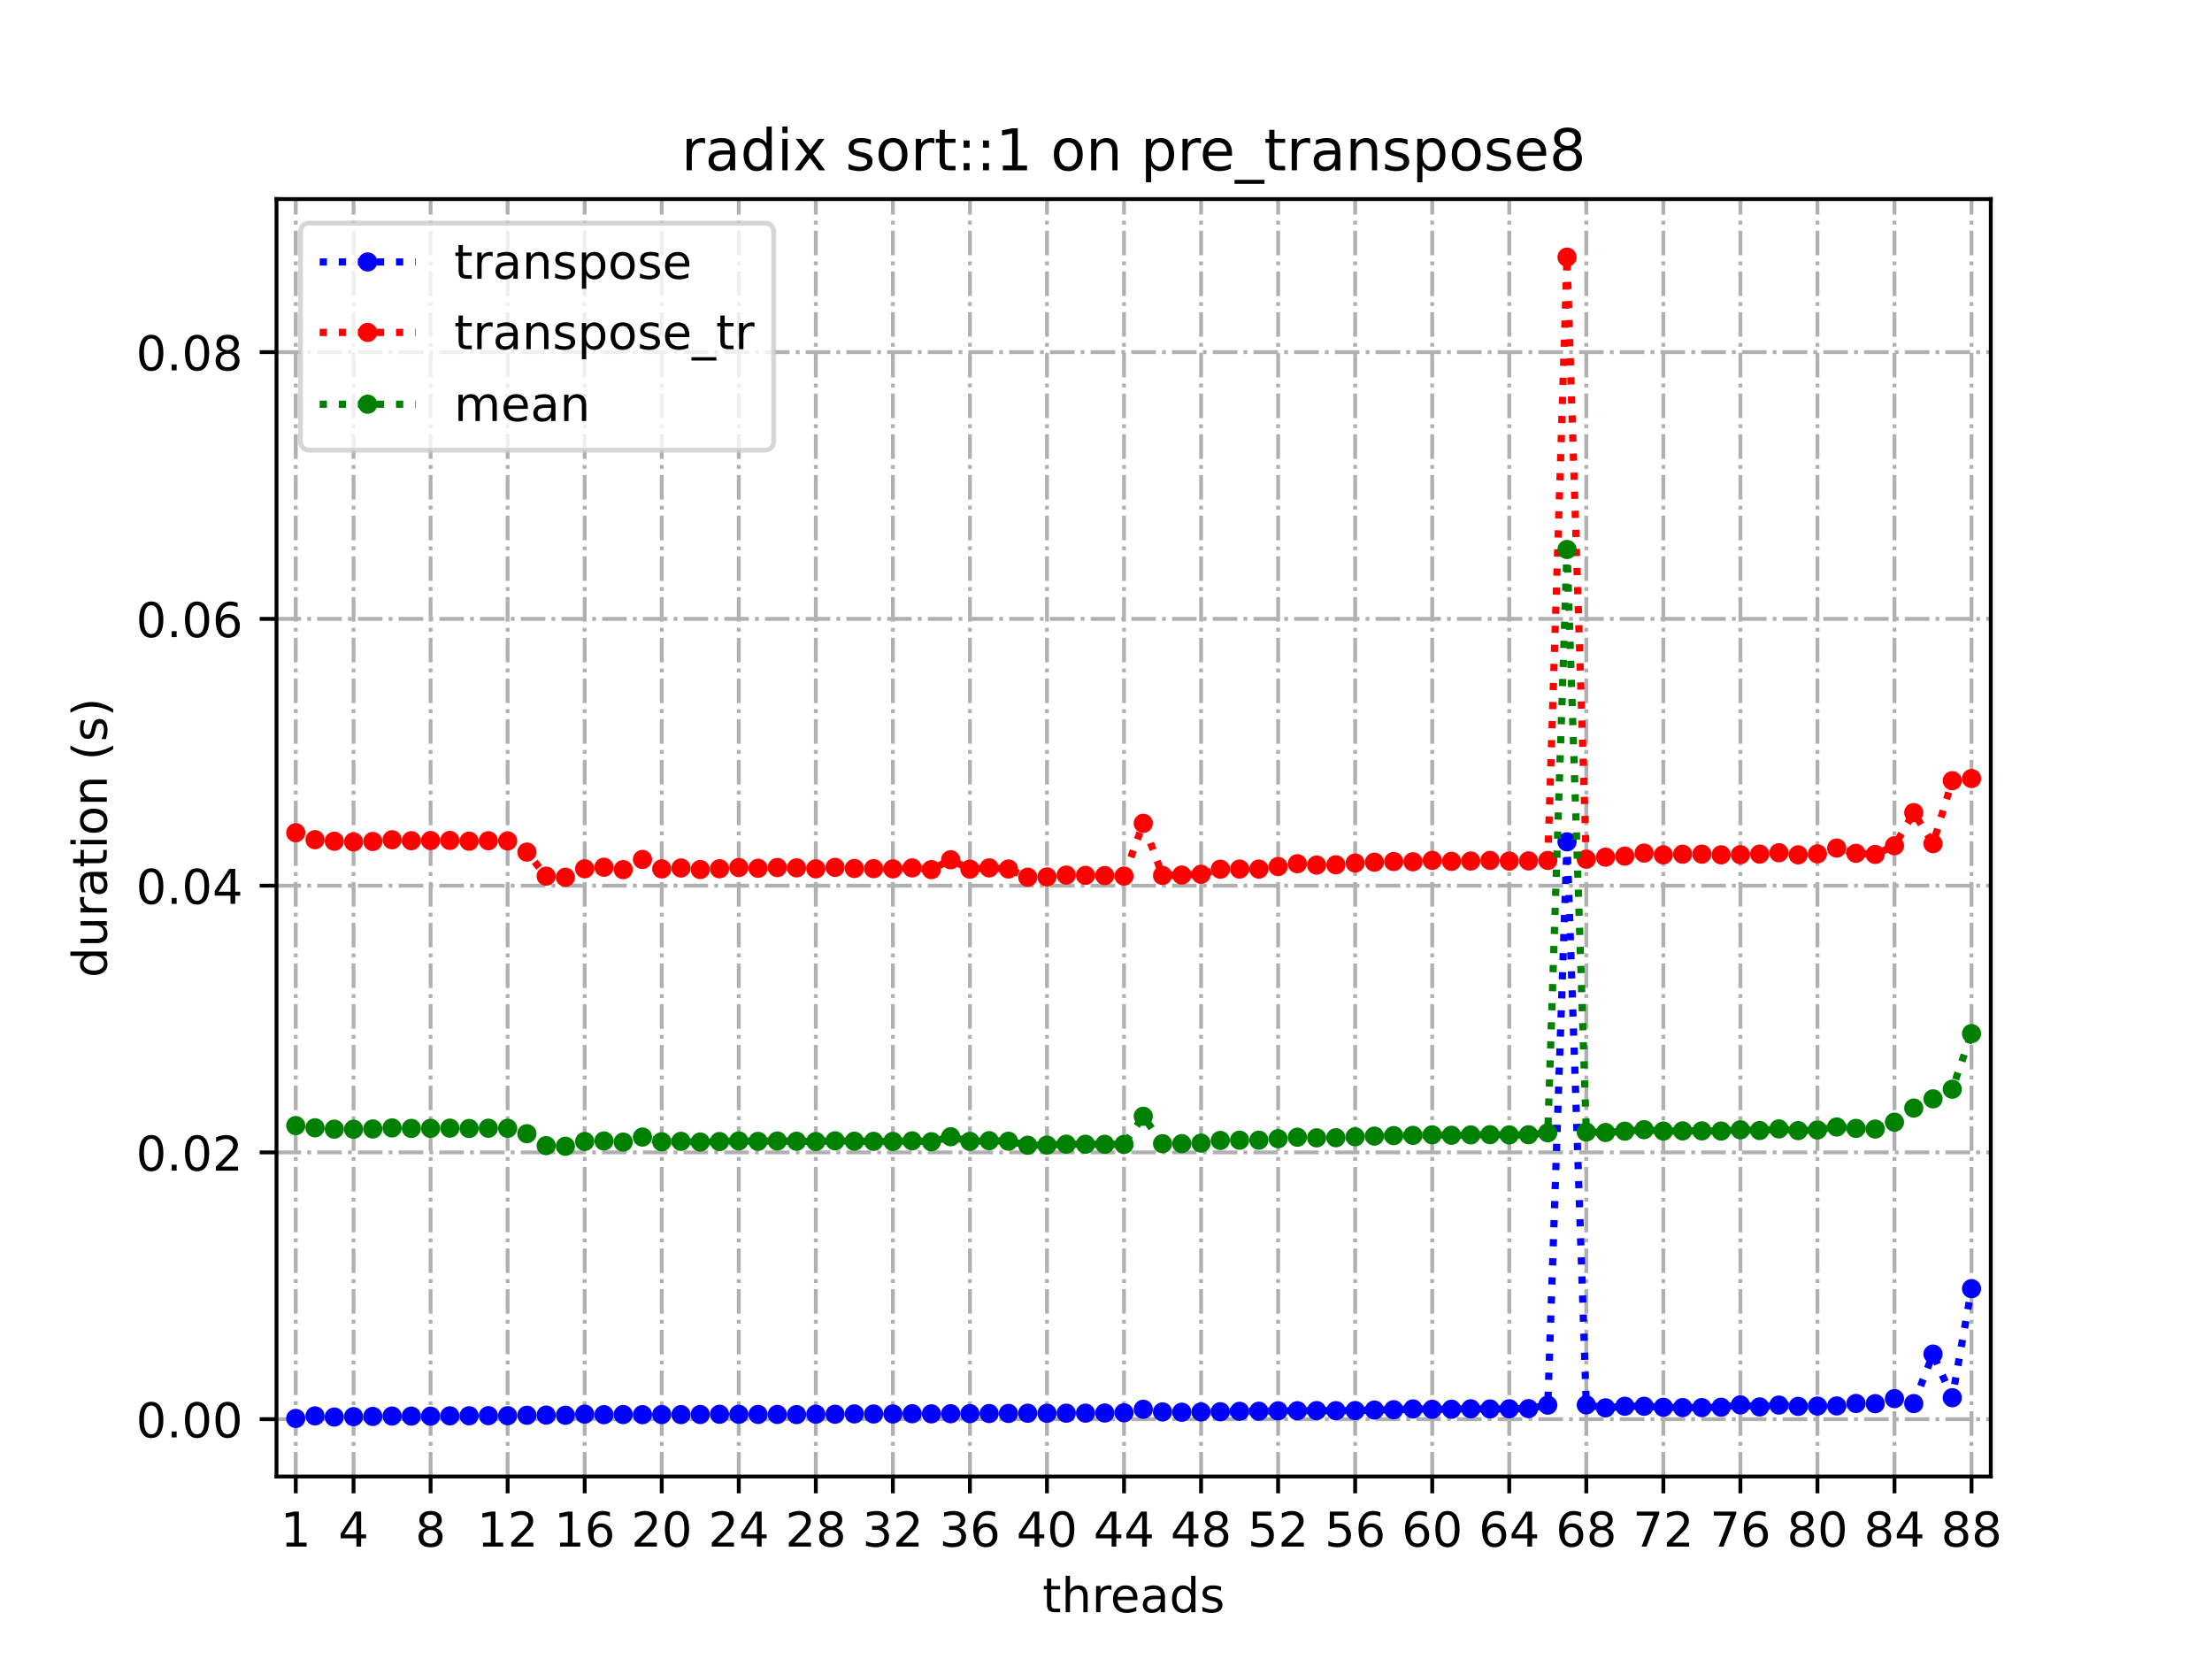 <?xml version="1.0" encoding="utf-8" standalone="no"?>
<!DOCTYPE svg PUBLIC "-//W3C//DTD SVG 1.1//EN"
  "http://www.w3.org/Graphics/SVG/1.1/DTD/svg11.dtd">
<!-- Created with matplotlib (https://matplotlib.org/) -->
<svg height="345.6pt" version="1.1" viewBox="0 0 460.8 345.6" width="460.8pt" xmlns="http://www.w3.org/2000/svg" xmlns:xlink="http://www.w3.org/1999/xlink">
 <defs>
  <style type="text/css">
*{stroke-linecap:butt;stroke-linejoin:round;}
  </style>
 </defs>
 <g id="figure_1">
  <g id="patch_1">
   <path d="M 0 345.6 
L 460.8 345.6 
L 460.8 0 
L 0 0 
z
" style="fill:#ffffff;"/>
  </g>
  <g id="axes_1">
   <g id="patch_2">
    <path d="M 57.6 307.584 
L 414.72 307.584 
L 414.72 41.472 
L 57.6 41.472 
z
" style="fill:#ffffff;"/>
   </g>
   <g id="matplotlib.axis_1">
    <g id="xtick_1">
     <g id="line2d_1">
      <path clip-path="url(#p18db75e6c1)" d="M 61.613 307.584 
L 61.613 41.472 
" style="fill:none;stroke:#b0b0b0;stroke-dasharray:5.12,1.28,0.8,1.28;stroke-dashoffset:0;stroke-width:0.8;"/>
     </g>
     <g id="line2d_2">
      <defs>
       <path d="M 0 0 
L 0 3.5 
" id="mf4c51c879b" style="stroke:#000000;stroke-width:0.8;"/>
      </defs>
      <g>
       <use style="stroke:#000000;stroke-width:0.8;" x="61.613" xlink:href="#mf4c51c879b" y="307.584"/>
      </g>
     </g>
     <g id="text_1">
      <!-- 1 -->
      <defs>
       <path d="M 12.406 8.297 
L 28.516 8.297 
L 28.516 63.922 
L 10.984 60.406 
L 10.984 69.391 
L 28.422 72.906 
L 38.281 72.906 
L 38.281 8.297 
L 54.391 8.297 
L 54.391 0 
L 12.406 0 
z
" id="DejaVuSans-49"/>
      </defs>
      <g transform="translate(58.431 322.182)scale(0.1 -0.1)">
       <use xlink:href="#DejaVuSans-49"/>
      </g>
     </g>
    </g>
    <g id="xtick_2">
     <g id="line2d_3">
      <path clip-path="url(#p18db75e6c1)" d="M 73.65 307.584 
L 73.65 41.472 
" style="fill:none;stroke:#b0b0b0;stroke-dasharray:5.12,1.28,0.8,1.28;stroke-dashoffset:0;stroke-width:0.8;"/>
     </g>
     <g id="line2d_4">
      <g>
       <use style="stroke:#000000;stroke-width:0.8;" x="73.65" xlink:href="#mf4c51c879b" y="307.584"/>
      </g>
     </g>
     <g id="text_2">
      <!-- 4 -->
      <defs>
       <path d="M 37.797 64.312 
L 12.891 25.391 
L 37.797 25.391 
z
M 35.203 72.906 
L 47.609 72.906 
L 47.609 25.391 
L 58.016 25.391 
L 58.016 17.188 
L 47.609 17.188 
L 47.609 0 
L 37.797 0 
L 37.797 17.188 
L 4.891 17.188 
L 4.891 26.703 
z
" id="DejaVuSans-52"/>
      </defs>
      <g transform="translate(70.469 322.182)scale(0.1 -0.1)">
       <use xlink:href="#DejaVuSans-52"/>
      </g>
     </g>
    </g>
    <g id="xtick_3">
     <g id="line2d_5">
      <path clip-path="url(#p18db75e6c1)" d="M 89.701 307.584 
L 89.701 41.472 
" style="fill:none;stroke:#b0b0b0;stroke-dasharray:5.12,1.28,0.8,1.28;stroke-dashoffset:0;stroke-width:0.8;"/>
     </g>
     <g id="line2d_6">
      <g>
       <use style="stroke:#000000;stroke-width:0.8;" x="89.701" xlink:href="#mf4c51c879b" y="307.584"/>
      </g>
     </g>
     <g id="text_3">
      <!-- 8 -->
      <defs>
       <path d="M 31.781 34.625 
Q 24.75 34.625 20.719 30.859 
Q 16.703 27.094 16.703 20.516 
Q 16.703 13.922 20.719 10.156 
Q 24.75 6.391 31.781 6.391 
Q 38.812 6.391 42.859 10.172 
Q 46.922 13.969 46.922 20.516 
Q 46.922 27.094 42.891 30.859 
Q 38.875 34.625 31.781 34.625 
z
M 21.922 38.812 
Q 15.578 40.375 12.031 44.719 
Q 8.5 49.078 8.5 55.328 
Q 8.5 64.062 14.719 69.141 
Q 20.953 74.219 31.781 74.219 
Q 42.672 74.219 48.875 69.141 
Q 55.078 64.062 55.078 55.328 
Q 55.078 49.078 51.531 44.719 
Q 48 40.375 41.703 38.812 
Q 48.828 37.156 52.797 32.312 
Q 56.781 27.484 56.781 20.516 
Q 56.781 9.906 50.312 4.234 
Q 43.844 -1.422 31.781 -1.422 
Q 19.734 -1.422 13.25 4.234 
Q 6.781 9.906 6.781 20.516 
Q 6.781 27.484 10.781 32.312 
Q 14.797 37.156 21.922 38.812 
z
M 18.312 54.391 
Q 18.312 48.734 21.844 45.562 
Q 25.391 42.391 31.781 42.391 
Q 38.141 42.391 41.719 45.562 
Q 45.312 48.734 45.312 54.391 
Q 45.312 60.062 41.719 63.234 
Q 38.141 66.406 31.781 66.406 
Q 25.391 66.406 21.844 63.234 
Q 18.312 60.062 18.312 54.391 
z
" id="DejaVuSans-56"/>
      </defs>
      <g transform="translate(86.519 322.182)scale(0.1 -0.1)">
       <use xlink:href="#DejaVuSans-56"/>
      </g>
     </g>
    </g>
    <g id="xtick_4">
     <g id="line2d_7">
      <path clip-path="url(#p18db75e6c1)" d="M 105.751 307.584 
L 105.751 41.472 
" style="fill:none;stroke:#b0b0b0;stroke-dasharray:5.12,1.28,0.8,1.28;stroke-dashoffset:0;stroke-width:0.8;"/>
     </g>
     <g id="line2d_8">
      <g>
       <use style="stroke:#000000;stroke-width:0.8;" x="105.751" xlink:href="#mf4c51c879b" y="307.584"/>
      </g>
     </g>
     <g id="text_4">
      <!-- 12 -->
      <defs>
       <path d="M 19.188 8.297 
L 53.609 8.297 
L 53.609 0 
L 7.328 0 
L 7.328 8.297 
Q 12.938 14.109 22.625 23.891 
Q 32.328 33.688 34.812 36.531 
Q 39.547 41.844 41.422 45.531 
Q 43.312 49.219 43.312 52.781 
Q 43.312 58.594 39.234 62.25 
Q 35.156 65.922 28.609 65.922 
Q 23.969 65.922 18.812 64.312 
Q 13.672 62.703 7.812 59.422 
L 7.812 69.391 
Q 13.766 71.781 18.938 73 
Q 24.125 74.219 28.422 74.219 
Q 39.75 74.219 46.484 68.547 
Q 53.219 62.891 53.219 53.422 
Q 53.219 48.922 51.531 44.891 
Q 49.859 40.875 45.406 35.406 
Q 44.188 33.984 37.641 27.219 
Q 31.109 20.453 19.188 8.297 
z
" id="DejaVuSans-50"/>
      </defs>
      <g transform="translate(99.389 322.182)scale(0.1 -0.1)">
       <use xlink:href="#DejaVuSans-49"/>
       <use x="63.623" xlink:href="#DejaVuSans-50"/>
      </g>
     </g>
    </g>
    <g id="xtick_5">
     <g id="line2d_9">
      <path clip-path="url(#p18db75e6c1)" d="M 121.801 307.584 
L 121.801 41.472 
" style="fill:none;stroke:#b0b0b0;stroke-dasharray:5.12,1.28,0.8,1.28;stroke-dashoffset:0;stroke-width:0.8;"/>
     </g>
     <g id="line2d_10">
      <g>
       <use style="stroke:#000000;stroke-width:0.8;" x="121.801" xlink:href="#mf4c51c879b" y="307.584"/>
      </g>
     </g>
     <g id="text_5">
      <!-- 16 -->
      <defs>
       <path d="M 33.016 40.375 
Q 26.375 40.375 22.484 35.828 
Q 18.609 31.297 18.609 23.391 
Q 18.609 15.531 22.484 10.953 
Q 26.375 6.391 33.016 6.391 
Q 39.656 6.391 43.531 10.953 
Q 47.406 15.531 47.406 23.391 
Q 47.406 31.297 43.531 35.828 
Q 39.656 40.375 33.016 40.375 
z
M 52.594 71.297 
L 52.594 62.312 
Q 48.875 64.062 45.094 64.984 
Q 41.312 65.922 37.594 65.922 
Q 27.828 65.922 22.672 59.328 
Q 17.531 52.734 16.797 39.406 
Q 19.672 43.656 24.016 45.922 
Q 28.375 48.188 33.594 48.188 
Q 44.578 48.188 50.953 41.516 
Q 57.328 34.859 57.328 23.391 
Q 57.328 12.156 50.688 5.359 
Q 44.047 -1.422 33.016 -1.422 
Q 20.359 -1.422 13.672 8.266 
Q 6.984 17.969 6.984 36.375 
Q 6.984 53.656 15.188 63.938 
Q 23.391 74.219 37.203 74.219 
Q 40.922 74.219 44.703 73.484 
Q 48.484 72.75 52.594 71.297 
z
" id="DejaVuSans-54"/>
      </defs>
      <g transform="translate(115.439 322.182)scale(0.1 -0.1)">
       <use xlink:href="#DejaVuSans-49"/>
       <use x="63.623" xlink:href="#DejaVuSans-54"/>
      </g>
     </g>
    </g>
    <g id="xtick_6">
     <g id="line2d_11">
      <path clip-path="url(#p18db75e6c1)" d="M 137.852 307.584 
L 137.852 41.472 
" style="fill:none;stroke:#b0b0b0;stroke-dasharray:5.12,1.28,0.8,1.28;stroke-dashoffset:0;stroke-width:0.8;"/>
     </g>
     <g id="line2d_12">
      <g>
       <use style="stroke:#000000;stroke-width:0.8;" x="137.852" xlink:href="#mf4c51c879b" y="307.584"/>
      </g>
     </g>
     <g id="text_6">
      <!-- 20 -->
      <defs>
       <path d="M 31.781 66.406 
Q 24.172 66.406 20.328 58.906 
Q 16.5 51.422 16.5 36.375 
Q 16.5 21.391 20.328 13.891 
Q 24.172 6.391 31.781 6.391 
Q 39.453 6.391 43.281 13.891 
Q 47.125 21.391 47.125 36.375 
Q 47.125 51.422 43.281 58.906 
Q 39.453 66.406 31.781 66.406 
z
M 31.781 74.219 
Q 44.047 74.219 50.516 64.516 
Q 56.984 54.828 56.984 36.375 
Q 56.984 17.969 50.516 8.266 
Q 44.047 -1.422 31.781 -1.422 
Q 19.531 -1.422 13.062 8.266 
Q 6.594 17.969 6.594 36.375 
Q 6.594 54.828 13.062 64.516 
Q 19.531 74.219 31.781 74.219 
z
" id="DejaVuSans-48"/>
      </defs>
      <g transform="translate(131.489 322.182)scale(0.1 -0.1)">
       <use xlink:href="#DejaVuSans-50"/>
       <use x="63.623" xlink:href="#DejaVuSans-48"/>
      </g>
     </g>
    </g>
    <g id="xtick_7">
     <g id="line2d_13">
      <path clip-path="url(#p18db75e6c1)" d="M 153.902 307.584 
L 153.902 41.472 
" style="fill:none;stroke:#b0b0b0;stroke-dasharray:5.12,1.28,0.8,1.28;stroke-dashoffset:0;stroke-width:0.8;"/>
     </g>
     <g id="line2d_14">
      <g>
       <use style="stroke:#000000;stroke-width:0.8;" x="153.902" xlink:href="#mf4c51c879b" y="307.584"/>
      </g>
     </g>
     <g id="text_7">
      <!-- 24 -->
      <g transform="translate(147.54 322.182)scale(0.1 -0.1)">
       <use xlink:href="#DejaVuSans-50"/>
       <use x="63.623" xlink:href="#DejaVuSans-52"/>
      </g>
     </g>
    </g>
    <g id="xtick_8">
     <g id="line2d_15">
      <path clip-path="url(#p18db75e6c1)" d="M 169.952 307.584 
L 169.952 41.472 
" style="fill:none;stroke:#b0b0b0;stroke-dasharray:5.12,1.28,0.8,1.28;stroke-dashoffset:0;stroke-width:0.8;"/>
     </g>
     <g id="line2d_16">
      <g>
       <use style="stroke:#000000;stroke-width:0.8;" x="169.952" xlink:href="#mf4c51c879b" y="307.584"/>
      </g>
     </g>
     <g id="text_8">
      <!-- 28 -->
      <g transform="translate(163.59 322.182)scale(0.1 -0.1)">
       <use xlink:href="#DejaVuSans-50"/>
       <use x="63.623" xlink:href="#DejaVuSans-56"/>
      </g>
     </g>
    </g>
    <g id="xtick_9">
     <g id="line2d_17">
      <path clip-path="url(#p18db75e6c1)" d="M 186.003 307.584 
L 186.003 41.472 
" style="fill:none;stroke:#b0b0b0;stroke-dasharray:5.12,1.28,0.8,1.28;stroke-dashoffset:0;stroke-width:0.8;"/>
     </g>
     <g id="line2d_18">
      <g>
       <use style="stroke:#000000;stroke-width:0.8;" x="186.003" xlink:href="#mf4c51c879b" y="307.584"/>
      </g>
     </g>
     <g id="text_9">
      <!-- 32 -->
      <defs>
       <path d="M 40.578 39.312 
Q 47.656 37.797 51.625 33 
Q 55.609 28.219 55.609 21.188 
Q 55.609 10.406 48.188 4.484 
Q 40.766 -1.422 27.094 -1.422 
Q 22.516 -1.422 17.656 -0.516 
Q 12.797 0.391 7.625 2.203 
L 7.625 11.719 
Q 11.719 9.328 16.594 8.109 
Q 21.484 6.891 26.812 6.891 
Q 36.078 6.891 40.938 10.547 
Q 45.797 14.203 45.797 21.188 
Q 45.797 27.641 41.281 31.266 
Q 36.766 34.906 28.719 34.906 
L 20.219 34.906 
L 20.219 43.016 
L 29.109 43.016 
Q 36.375 43.016 40.234 45.922 
Q 44.094 48.828 44.094 54.297 
Q 44.094 59.906 40.109 62.906 
Q 36.141 65.922 28.719 65.922 
Q 24.656 65.922 20.016 65.031 
Q 15.375 64.156 9.812 62.312 
L 9.812 71.094 
Q 15.438 72.656 20.344 73.438 
Q 25.25 74.219 29.594 74.219 
Q 40.828 74.219 47.359 69.109 
Q 53.906 64.016 53.906 55.328 
Q 53.906 49.266 50.438 45.094 
Q 46.969 40.922 40.578 39.312 
z
" id="DejaVuSans-51"/>
      </defs>
      <g transform="translate(179.64 322.182)scale(0.1 -0.1)">
       <use xlink:href="#DejaVuSans-51"/>
       <use x="63.623" xlink:href="#DejaVuSans-50"/>
      </g>
     </g>
    </g>
    <g id="xtick_10">
     <g id="line2d_19">
      <path clip-path="url(#p18db75e6c1)" d="M 202.053 307.584 
L 202.053 41.472 
" style="fill:none;stroke:#b0b0b0;stroke-dasharray:5.12,1.28,0.8,1.28;stroke-dashoffset:0;stroke-width:0.8;"/>
     </g>
     <g id="line2d_20">
      <g>
       <use style="stroke:#000000;stroke-width:0.8;" x="202.053" xlink:href="#mf4c51c879b" y="307.584"/>
      </g>
     </g>
     <g id="text_10">
      <!-- 36 -->
      <g transform="translate(195.691 322.182)scale(0.1 -0.1)">
       <use xlink:href="#DejaVuSans-51"/>
       <use x="63.623" xlink:href="#DejaVuSans-54"/>
      </g>
     </g>
    </g>
    <g id="xtick_11">
     <g id="line2d_21">
      <path clip-path="url(#p18db75e6c1)" d="M 218.103 307.584 
L 218.103 41.472 
" style="fill:none;stroke:#b0b0b0;stroke-dasharray:5.12,1.28,0.8,1.28;stroke-dashoffset:0;stroke-width:0.8;"/>
     </g>
     <g id="line2d_22">
      <g>
       <use style="stroke:#000000;stroke-width:0.8;" x="218.103" xlink:href="#mf4c51c879b" y="307.584"/>
      </g>
     </g>
     <g id="text_11">
      <!-- 40 -->
      <g transform="translate(211.741 322.182)scale(0.1 -0.1)">
       <use xlink:href="#DejaVuSans-52"/>
       <use x="63.623" xlink:href="#DejaVuSans-48"/>
      </g>
     </g>
    </g>
    <g id="xtick_12">
     <g id="line2d_23">
      <path clip-path="url(#p18db75e6c1)" d="M 234.154 307.584 
L 234.154 41.472 
" style="fill:none;stroke:#b0b0b0;stroke-dasharray:5.12,1.28,0.8,1.28;stroke-dashoffset:0;stroke-width:0.8;"/>
     </g>
     <g id="line2d_24">
      <g>
       <use style="stroke:#000000;stroke-width:0.8;" x="234.154" xlink:href="#mf4c51c879b" y="307.584"/>
      </g>
     </g>
     <g id="text_12">
      <!-- 44 -->
      <g transform="translate(227.791 322.182)scale(0.1 -0.1)">
       <use xlink:href="#DejaVuSans-52"/>
       <use x="63.623" xlink:href="#DejaVuSans-52"/>
      </g>
     </g>
    </g>
    <g id="xtick_13">
     <g id="line2d_25">
      <path clip-path="url(#p18db75e6c1)" d="M 250.204 307.584 
L 250.204 41.472 
" style="fill:none;stroke:#b0b0b0;stroke-dasharray:5.12,1.28,0.8,1.28;stroke-dashoffset:0;stroke-width:0.8;"/>
     </g>
     <g id="line2d_26">
      <g>
       <use style="stroke:#000000;stroke-width:0.8;" x="250.204" xlink:href="#mf4c51c879b" y="307.584"/>
      </g>
     </g>
     <g id="text_13">
      <!-- 48 -->
      <g transform="translate(243.842 322.182)scale(0.1 -0.1)">
       <use xlink:href="#DejaVuSans-52"/>
       <use x="63.623" xlink:href="#DejaVuSans-56"/>
      </g>
     </g>
    </g>
    <g id="xtick_14">
     <g id="line2d_27">
      <path clip-path="url(#p18db75e6c1)" d="M 266.254 307.584 
L 266.254 41.472 
" style="fill:none;stroke:#b0b0b0;stroke-dasharray:5.12,1.28,0.8,1.28;stroke-dashoffset:0;stroke-width:0.8;"/>
     </g>
     <g id="line2d_28">
      <g>
       <use style="stroke:#000000;stroke-width:0.8;" x="266.254" xlink:href="#mf4c51c879b" y="307.584"/>
      </g>
     </g>
     <g id="text_14">
      <!-- 52 -->
      <defs>
       <path d="M 10.797 72.906 
L 49.516 72.906 
L 49.516 64.594 
L 19.828 64.594 
L 19.828 46.734 
Q 21.969 47.469 24.109 47.828 
Q 26.266 48.188 28.422 48.188 
Q 40.625 48.188 47.75 41.5 
Q 54.891 34.812 54.891 23.391 
Q 54.891 11.625 47.562 5.094 
Q 40.234 -1.422 26.906 -1.422 
Q 22.312 -1.422 17.547 -0.641 
Q 12.797 0.141 7.719 1.703 
L 7.719 11.625 
Q 12.109 9.234 16.797 8.062 
Q 21.484 6.891 26.703 6.891 
Q 35.156 6.891 40.078 11.328 
Q 45.016 15.766 45.016 23.391 
Q 45.016 31 40.078 35.438 
Q 35.156 39.891 26.703 39.891 
Q 22.75 39.891 18.812 39.016 
Q 14.891 38.141 10.797 36.281 
z
" id="DejaVuSans-53"/>
      </defs>
      <g transform="translate(259.892 322.182)scale(0.1 -0.1)">
       <use xlink:href="#DejaVuSans-53"/>
       <use x="63.623" xlink:href="#DejaVuSans-50"/>
      </g>
     </g>
    </g>
    <g id="xtick_15">
     <g id="line2d_29">
      <path clip-path="url(#p18db75e6c1)" d="M 282.305 307.584 
L 282.305 41.472 
" style="fill:none;stroke:#b0b0b0;stroke-dasharray:5.12,1.28,0.8,1.28;stroke-dashoffset:0;stroke-width:0.8;"/>
     </g>
     <g id="line2d_30">
      <g>
       <use style="stroke:#000000;stroke-width:0.8;" x="282.305" xlink:href="#mf4c51c879b" y="307.584"/>
      </g>
     </g>
     <g id="text_15">
      <!-- 56 -->
      <g transform="translate(275.942 322.182)scale(0.1 -0.1)">
       <use xlink:href="#DejaVuSans-53"/>
       <use x="63.623" xlink:href="#DejaVuSans-54"/>
      </g>
     </g>
    </g>
    <g id="xtick_16">
     <g id="line2d_31">
      <path clip-path="url(#p18db75e6c1)" d="M 298.355 307.584 
L 298.355 41.472 
" style="fill:none;stroke:#b0b0b0;stroke-dasharray:5.12,1.28,0.8,1.28;stroke-dashoffset:0;stroke-width:0.8;"/>
     </g>
     <g id="line2d_32">
      <g>
       <use style="stroke:#000000;stroke-width:0.8;" x="298.355" xlink:href="#mf4c51c879b" y="307.584"/>
      </g>
     </g>
     <g id="text_16">
      <!-- 60 -->
      <g transform="translate(291.993 322.182)scale(0.1 -0.1)">
       <use xlink:href="#DejaVuSans-54"/>
       <use x="63.623" xlink:href="#DejaVuSans-48"/>
      </g>
     </g>
    </g>
    <g id="xtick_17">
     <g id="line2d_33">
      <path clip-path="url(#p18db75e6c1)" d="M 314.405 307.584 
L 314.405 41.472 
" style="fill:none;stroke:#b0b0b0;stroke-dasharray:5.12,1.28,0.8,1.28;stroke-dashoffset:0;stroke-width:0.8;"/>
     </g>
     <g id="line2d_34">
      <g>
       <use style="stroke:#000000;stroke-width:0.8;" x="314.405" xlink:href="#mf4c51c879b" y="307.584"/>
      </g>
     </g>
     <g id="text_17">
      <!-- 64 -->
      <g transform="translate(308.043 322.182)scale(0.1 -0.1)">
       <use xlink:href="#DejaVuSans-54"/>
       <use x="63.623" xlink:href="#DejaVuSans-52"/>
      </g>
     </g>
    </g>
    <g id="xtick_18">
     <g id="line2d_35">
      <path clip-path="url(#p18db75e6c1)" d="M 330.456 307.584 
L 330.456 41.472 
" style="fill:none;stroke:#b0b0b0;stroke-dasharray:5.12,1.28,0.8,1.28;stroke-dashoffset:0;stroke-width:0.8;"/>
     </g>
     <g id="line2d_36">
      <g>
       <use style="stroke:#000000;stroke-width:0.8;" x="330.456" xlink:href="#mf4c51c879b" y="307.584"/>
      </g>
     </g>
     <g id="text_18">
      <!-- 68 -->
      <g transform="translate(324.093 322.182)scale(0.1 -0.1)">
       <use xlink:href="#DejaVuSans-54"/>
       <use x="63.623" xlink:href="#DejaVuSans-56"/>
      </g>
     </g>
    </g>
    <g id="xtick_19">
     <g id="line2d_37">
      <path clip-path="url(#p18db75e6c1)" d="M 346.506 307.584 
L 346.506 41.472 
" style="fill:none;stroke:#b0b0b0;stroke-dasharray:5.12,1.28,0.8,1.28;stroke-dashoffset:0;stroke-width:0.8;"/>
     </g>
     <g id="line2d_38">
      <g>
       <use style="stroke:#000000;stroke-width:0.8;" x="346.506" xlink:href="#mf4c51c879b" y="307.584"/>
      </g>
     </g>
     <g id="text_19">
      <!-- 72 -->
      <defs>
       <path d="M 8.203 72.906 
L 55.078 72.906 
L 55.078 68.703 
L 28.609 0 
L 18.312 0 
L 43.219 64.594 
L 8.203 64.594 
z
" id="DejaVuSans-55"/>
      </defs>
      <g transform="translate(340.144 322.182)scale(0.1 -0.1)">
       <use xlink:href="#DejaVuSans-55"/>
       <use x="63.623" xlink:href="#DejaVuSans-50"/>
      </g>
     </g>
    </g>
    <g id="xtick_20">
     <g id="line2d_39">
      <path clip-path="url(#p18db75e6c1)" d="M 362.556 307.584 
L 362.556 41.472 
" style="fill:none;stroke:#b0b0b0;stroke-dasharray:5.12,1.28,0.8,1.28;stroke-dashoffset:0;stroke-width:0.8;"/>
     </g>
     <g id="line2d_40">
      <g>
       <use style="stroke:#000000;stroke-width:0.8;" x="362.556" xlink:href="#mf4c51c879b" y="307.584"/>
      </g>
     </g>
     <g id="text_20">
      <!-- 76 -->
      <g transform="translate(356.194 322.182)scale(0.1 -0.1)">
       <use xlink:href="#DejaVuSans-55"/>
       <use x="63.623" xlink:href="#DejaVuSans-54"/>
      </g>
     </g>
    </g>
    <g id="xtick_21">
     <g id="line2d_41">
      <path clip-path="url(#p18db75e6c1)" d="M 378.607 307.584 
L 378.607 41.472 
" style="fill:none;stroke:#b0b0b0;stroke-dasharray:5.12,1.28,0.8,1.28;stroke-dashoffset:0;stroke-width:0.8;"/>
     </g>
     <g id="line2d_42">
      <g>
       <use style="stroke:#000000;stroke-width:0.8;" x="378.607" xlink:href="#mf4c51c879b" y="307.584"/>
      </g>
     </g>
     <g id="text_21">
      <!-- 80 -->
      <g transform="translate(372.244 322.182)scale(0.1 -0.1)">
       <use xlink:href="#DejaVuSans-56"/>
       <use x="63.623" xlink:href="#DejaVuSans-48"/>
      </g>
     </g>
    </g>
    <g id="xtick_22">
     <g id="line2d_43">
      <path clip-path="url(#p18db75e6c1)" d="M 394.657 307.584 
L 394.657 41.472 
" style="fill:none;stroke:#b0b0b0;stroke-dasharray:5.12,1.28,0.8,1.28;stroke-dashoffset:0;stroke-width:0.8;"/>
     </g>
     <g id="line2d_44">
      <g>
       <use style="stroke:#000000;stroke-width:0.8;" x="394.657" xlink:href="#mf4c51c879b" y="307.584"/>
      </g>
     </g>
     <g id="text_22">
      <!-- 84 -->
      <g transform="translate(388.295 322.182)scale(0.1 -0.1)">
       <use xlink:href="#DejaVuSans-56"/>
       <use x="63.623" xlink:href="#DejaVuSans-52"/>
      </g>
     </g>
    </g>
    <g id="xtick_23">
     <g id="line2d_45">
      <path clip-path="url(#p18db75e6c1)" d="M 410.707 307.584 
L 410.707 41.472 
" style="fill:none;stroke:#b0b0b0;stroke-dasharray:5.12,1.28,0.8,1.28;stroke-dashoffset:0;stroke-width:0.8;"/>
     </g>
     <g id="line2d_46">
      <g>
       <use style="stroke:#000000;stroke-width:0.8;" x="410.707" xlink:href="#mf4c51c879b" y="307.584"/>
      </g>
     </g>
     <g id="text_23">
      <!-- 88 -->
      <g transform="translate(404.345 322.182)scale(0.1 -0.1)">
       <use xlink:href="#DejaVuSans-56"/>
       <use x="63.623" xlink:href="#DejaVuSans-56"/>
      </g>
     </g>
    </g>
    <g id="text_24">
     <!-- threads -->
     <defs>
      <path d="M 18.312 70.219 
L 18.312 54.688 
L 36.812 54.688 
L 36.812 47.703 
L 18.312 47.703 
L 18.312 18.016 
Q 18.312 11.328 20.141 9.422 
Q 21.969 7.516 27.594 7.516 
L 36.812 7.516 
L 36.812 0 
L 27.594 0 
Q 17.188 0 13.234 3.875 
Q 9.281 7.766 9.281 18.016 
L 9.281 47.703 
L 2.688 47.703 
L 2.688 54.688 
L 9.281 54.688 
L 9.281 70.219 
z
" id="DejaVuSans-116"/>
      <path d="M 54.891 33.016 
L 54.891 0 
L 45.906 0 
L 45.906 32.719 
Q 45.906 40.484 42.875 44.328 
Q 39.844 48.188 33.797 48.188 
Q 26.516 48.188 22.312 43.547 
Q 18.109 38.922 18.109 30.906 
L 18.109 0 
L 9.078 0 
L 9.078 75.984 
L 18.109 75.984 
L 18.109 46.188 
Q 21.344 51.125 25.703 53.562 
Q 30.078 56 35.797 56 
Q 45.219 56 50.047 50.172 
Q 54.891 44.344 54.891 33.016 
z
" id="DejaVuSans-104"/>
      <path d="M 41.109 46.297 
Q 39.594 47.172 37.812 47.578 
Q 36.031 48 33.891 48 
Q 26.266 48 22.188 43.047 
Q 18.109 38.094 18.109 28.812 
L 18.109 0 
L 9.078 0 
L 9.078 54.688 
L 18.109 54.688 
L 18.109 46.188 
Q 20.953 51.172 25.484 53.578 
Q 30.031 56 36.531 56 
Q 37.453 56 38.578 55.875 
Q 39.703 55.766 41.062 55.516 
z
" id="DejaVuSans-114"/>
      <path d="M 56.203 29.594 
L 56.203 25.203 
L 14.891 25.203 
Q 15.484 15.922 20.484 11.062 
Q 25.484 6.203 34.422 6.203 
Q 39.594 6.203 44.453 7.469 
Q 49.312 8.734 54.109 11.281 
L 54.109 2.781 
Q 49.266 0.734 44.188 -0.344 
Q 39.109 -1.422 33.891 -1.422 
Q 20.797 -1.422 13.156 6.188 
Q 5.516 13.812 5.516 26.812 
Q 5.516 40.234 12.766 48.109 
Q 20.016 56 32.328 56 
Q 43.359 56 49.781 48.891 
Q 56.203 41.797 56.203 29.594 
z
M 47.219 32.234 
Q 47.125 39.594 43.094 43.984 
Q 39.062 48.391 32.422 48.391 
Q 24.906 48.391 20.391 44.141 
Q 15.875 39.891 15.188 32.172 
z
" id="DejaVuSans-101"/>
      <path d="M 34.281 27.484 
Q 23.391 27.484 19.188 25 
Q 14.984 22.516 14.984 16.5 
Q 14.984 11.719 18.141 8.906 
Q 21.297 6.109 26.703 6.109 
Q 34.188 6.109 38.703 11.406 
Q 43.219 16.703 43.219 25.484 
L 43.219 27.484 
z
M 52.203 31.203 
L 52.203 0 
L 43.219 0 
L 43.219 8.297 
Q 40.141 3.328 35.547 0.953 
Q 30.953 -1.422 24.312 -1.422 
Q 15.922 -1.422 10.953 3.297 
Q 6 8.016 6 15.922 
Q 6 25.141 12.172 29.828 
Q 18.359 34.516 30.609 34.516 
L 43.219 34.516 
L 43.219 35.406 
Q 43.219 41.609 39.141 45 
Q 35.062 48.391 27.688 48.391 
Q 23 48.391 18.547 47.266 
Q 14.109 46.141 10.016 43.891 
L 10.016 52.203 
Q 14.938 54.109 19.578 55.047 
Q 24.219 56 28.609 56 
Q 40.484 56 46.344 49.844 
Q 52.203 43.703 52.203 31.203 
z
" id="DejaVuSans-97"/>
      <path d="M 45.406 46.391 
L 45.406 75.984 
L 54.391 75.984 
L 54.391 0 
L 45.406 0 
L 45.406 8.203 
Q 42.578 3.328 38.25 0.953 
Q 33.938 -1.422 27.875 -1.422 
Q 17.969 -1.422 11.734 6.484 
Q 5.516 14.406 5.516 27.297 
Q 5.516 40.188 11.734 48.094 
Q 17.969 56 27.875 56 
Q 33.938 56 38.25 53.625 
Q 42.578 51.266 45.406 46.391 
z
M 14.797 27.297 
Q 14.797 17.391 18.875 11.75 
Q 22.953 6.109 30.078 6.109 
Q 37.203 6.109 41.297 11.75 
Q 45.406 17.391 45.406 27.297 
Q 45.406 37.203 41.297 42.844 
Q 37.203 48.484 30.078 48.484 
Q 22.953 48.484 18.875 42.844 
Q 14.797 37.203 14.797 27.297 
z
" id="DejaVuSans-100"/>
      <path d="M 44.281 53.078 
L 44.281 44.578 
Q 40.484 46.531 36.375 47.5 
Q 32.281 48.484 27.875 48.484 
Q 21.188 48.484 17.844 46.438 
Q 14.5 44.391 14.5 40.281 
Q 14.5 37.156 16.891 35.375 
Q 19.281 33.594 26.516 31.984 
L 29.594 31.297 
Q 39.156 29.25 43.188 25.516 
Q 47.219 21.781 47.219 15.094 
Q 47.219 7.469 41.188 3.016 
Q 35.156 -1.422 24.609 -1.422 
Q 20.219 -1.422 15.453 -0.562 
Q 10.688 0.297 5.422 2 
L 5.422 11.281 
Q 10.406 8.688 15.234 7.391 
Q 20.062 6.109 24.812 6.109 
Q 31.156 6.109 34.562 8.281 
Q 37.984 10.453 37.984 14.406 
Q 37.984 18.062 35.516 20.016 
Q 33.062 21.969 24.703 23.781 
L 21.578 24.516 
Q 13.234 26.266 9.516 29.906 
Q 5.812 33.547 5.812 39.891 
Q 5.812 47.609 11.281 51.797 
Q 16.75 56 26.812 56 
Q 31.781 56 36.172 55.266 
Q 40.578 54.547 44.281 53.078 
z
" id="DejaVuSans-115"/>
     </defs>
     <g transform="translate(217.169 335.861)scale(0.1 -0.1)">
      <use xlink:href="#DejaVuSans-116"/>
      <use x="39.209" xlink:href="#DejaVuSans-104"/>
      <use x="102.588" xlink:href="#DejaVuSans-114"/>
      <use x="141.451" xlink:href="#DejaVuSans-101"/>
      <use x="202.975" xlink:href="#DejaVuSans-97"/>
      <use x="264.254" xlink:href="#DejaVuSans-100"/>
      <use x="327.73" xlink:href="#DejaVuSans-115"/>
     </g>
    </g>
   </g>
   <g id="matplotlib.axis_2">
    <g id="ytick_1">
     <g id="line2d_47">
      <path clip-path="url(#p18db75e6c1)" d="M 57.6 295.636 
L 414.72 295.636 
" style="fill:none;stroke:#b0b0b0;stroke-dasharray:5.12,1.28,0.8,1.28;stroke-dashoffset:0;stroke-width:0.8;"/>
     </g>
     <g id="line2d_48">
      <defs>
       <path d="M 0 0 
L -3.5 0 
" id="m7b3fc62d7e" style="stroke:#000000;stroke-width:0.8;"/>
      </defs>
      <g>
       <use style="stroke:#000000;stroke-width:0.8;" x="57.6" xlink:href="#m7b3fc62d7e" y="295.636"/>
      </g>
     </g>
     <g id="text_25">
      <!-- 0.00 -->
      <defs>
       <path d="M 10.688 12.406 
L 21 12.406 
L 21 0 
L 10.688 0 
z
" id="DejaVuSans-46"/>
      </defs>
      <g transform="translate(28.334 299.436)scale(0.1 -0.1)">
       <use xlink:href="#DejaVuSans-48"/>
       <use x="63.623" xlink:href="#DejaVuSans-46"/>
       <use x="95.41" xlink:href="#DejaVuSans-48"/>
       <use x="159.033" xlink:href="#DejaVuSans-48"/>
      </g>
     </g>
    </g>
    <g id="ytick_2">
     <g id="line2d_49">
      <path clip-path="url(#p18db75e6c1)" d="M 57.6 240.066 
L 414.72 240.066 
" style="fill:none;stroke:#b0b0b0;stroke-dasharray:5.12,1.28,0.8,1.28;stroke-dashoffset:0;stroke-width:0.8;"/>
     </g>
     <g id="line2d_50">
      <g>
       <use style="stroke:#000000;stroke-width:0.8;" x="57.6" xlink:href="#m7b3fc62d7e" y="240.066"/>
      </g>
     </g>
     <g id="text_26">
      <!-- 0.02 -->
      <g transform="translate(28.334 243.865)scale(0.1 -0.1)">
       <use xlink:href="#DejaVuSans-48"/>
       <use x="63.623" xlink:href="#DejaVuSans-46"/>
       <use x="95.41" xlink:href="#DejaVuSans-48"/>
       <use x="159.033" xlink:href="#DejaVuSans-50"/>
      </g>
     </g>
    </g>
    <g id="ytick_3">
     <g id="line2d_51">
      <path clip-path="url(#p18db75e6c1)" d="M 57.6 184.495 
L 414.72 184.495 
" style="fill:none;stroke:#b0b0b0;stroke-dasharray:5.12,1.28,0.8,1.28;stroke-dashoffset:0;stroke-width:0.8;"/>
     </g>
     <g id="line2d_52">
      <g>
       <use style="stroke:#000000;stroke-width:0.8;" x="57.6" xlink:href="#m7b3fc62d7e" y="184.495"/>
      </g>
     </g>
     <g id="text_27">
      <!-- 0.04 -->
      <g transform="translate(28.334 188.295)scale(0.1 -0.1)">
       <use xlink:href="#DejaVuSans-48"/>
       <use x="63.623" xlink:href="#DejaVuSans-46"/>
       <use x="95.41" xlink:href="#DejaVuSans-48"/>
       <use x="159.033" xlink:href="#DejaVuSans-52"/>
      </g>
     </g>
    </g>
    <g id="ytick_4">
     <g id="line2d_53">
      <path clip-path="url(#p18db75e6c1)" d="M 57.6 128.925 
L 414.72 128.925 
" style="fill:none;stroke:#b0b0b0;stroke-dasharray:5.12,1.28,0.8,1.28;stroke-dashoffset:0;stroke-width:0.8;"/>
     </g>
     <g id="line2d_54">
      <g>
       <use style="stroke:#000000;stroke-width:0.8;" x="57.6" xlink:href="#m7b3fc62d7e" y="128.925"/>
      </g>
     </g>
     <g id="text_28">
      <!-- 0.06 -->
      <g transform="translate(28.334 132.724)scale(0.1 -0.1)">
       <use xlink:href="#DejaVuSans-48"/>
       <use x="63.623" xlink:href="#DejaVuSans-46"/>
       <use x="95.41" xlink:href="#DejaVuSans-48"/>
       <use x="159.033" xlink:href="#DejaVuSans-54"/>
      </g>
     </g>
    </g>
    <g id="ytick_5">
     <g id="line2d_55">
      <path clip-path="url(#p18db75e6c1)" d="M 57.6 73.354 
L 414.72 73.354 
" style="fill:none;stroke:#b0b0b0;stroke-dasharray:5.12,1.28,0.8,1.28;stroke-dashoffset:0;stroke-width:0.8;"/>
     </g>
     <g id="line2d_56">
      <g>
       <use style="stroke:#000000;stroke-width:0.8;" x="57.6" xlink:href="#m7b3fc62d7e" y="73.354"/>
      </g>
     </g>
     <g id="text_29">
      <!-- 0.08 -->
      <g transform="translate(28.334 77.154)scale(0.1 -0.1)">
       <use xlink:href="#DejaVuSans-48"/>
       <use x="63.623" xlink:href="#DejaVuSans-46"/>
       <use x="95.41" xlink:href="#DejaVuSans-48"/>
       <use x="159.033" xlink:href="#DejaVuSans-56"/>
      </g>
     </g>
    </g>
    <g id="text_30">
     <!-- duration (s) -->
     <defs>
      <path d="M 8.5 21.578 
L 8.5 54.688 
L 17.484 54.688 
L 17.484 21.922 
Q 17.484 14.156 20.5 10.266 
Q 23.531 6.391 29.594 6.391 
Q 36.859 6.391 41.078 11.031 
Q 45.312 15.672 45.312 23.688 
L 45.312 54.688 
L 54.297 54.688 
L 54.297 0 
L 45.312 0 
L 45.312 8.406 
Q 42.047 3.422 37.719 1 
Q 33.406 -1.422 27.688 -1.422 
Q 18.266 -1.422 13.375 4.438 
Q 8.5 10.297 8.5 21.578 
z
M 31.109 56 
z
" id="DejaVuSans-117"/>
      <path d="M 9.422 54.688 
L 18.406 54.688 
L 18.406 0 
L 9.422 0 
z
M 9.422 75.984 
L 18.406 75.984 
L 18.406 64.594 
L 9.422 64.594 
z
" id="DejaVuSans-105"/>
      <path d="M 30.609 48.391 
Q 23.391 48.391 19.188 42.75 
Q 14.984 37.109 14.984 27.297 
Q 14.984 17.484 19.156 11.844 
Q 23.344 6.203 30.609 6.203 
Q 37.797 6.203 41.984 11.859 
Q 46.188 17.531 46.188 27.297 
Q 46.188 37.016 41.984 42.703 
Q 37.797 48.391 30.609 48.391 
z
M 30.609 56 
Q 42.328 56 49.016 48.375 
Q 55.719 40.766 55.719 27.297 
Q 55.719 13.875 49.016 6.219 
Q 42.328 -1.422 30.609 -1.422 
Q 18.844 -1.422 12.172 6.219 
Q 5.516 13.875 5.516 27.297 
Q 5.516 40.766 12.172 48.375 
Q 18.844 56 30.609 56 
z
" id="DejaVuSans-111"/>
      <path d="M 54.891 33.016 
L 54.891 0 
L 45.906 0 
L 45.906 32.719 
Q 45.906 40.484 42.875 44.328 
Q 39.844 48.188 33.797 48.188 
Q 26.516 48.188 22.312 43.547 
Q 18.109 38.922 18.109 30.906 
L 18.109 0 
L 9.078 0 
L 9.078 54.688 
L 18.109 54.688 
L 18.109 46.188 
Q 21.344 51.125 25.703 53.562 
Q 30.078 56 35.797 56 
Q 45.219 56 50.047 50.172 
Q 54.891 44.344 54.891 33.016 
z
" id="DejaVuSans-110"/>
      <path id="DejaVuSans-32"/>
      <path d="M 31 75.875 
Q 24.469 64.656 21.281 53.656 
Q 18.109 42.672 18.109 31.391 
Q 18.109 20.125 21.312 9.062 
Q 24.516 -2 31 -13.188 
L 23.188 -13.188 
Q 15.875 -1.703 12.234 9.375 
Q 8.594 20.453 8.594 31.391 
Q 8.594 42.281 12.203 53.312 
Q 15.828 64.359 23.188 75.875 
z
" id="DejaVuSans-40"/>
      <path d="M 8.016 75.875 
L 15.828 75.875 
Q 23.141 64.359 26.781 53.312 
Q 30.422 42.281 30.422 31.391 
Q 30.422 20.453 26.781 9.375 
Q 23.141 -1.703 15.828 -13.188 
L 8.016 -13.188 
Q 14.5 -2 17.703 9.062 
Q 20.906 20.125 20.906 31.391 
Q 20.906 42.672 17.703 53.656 
Q 14.5 64.656 8.016 75.875 
z
" id="DejaVuSans-41"/>
     </defs>
     <g transform="translate(22.255 203.663)rotate(-90)scale(0.1 -0.1)">
      <use xlink:href="#DejaVuSans-100"/>
      <use x="63.477" xlink:href="#DejaVuSans-117"/>
      <use x="126.855" xlink:href="#DejaVuSans-114"/>
      <use x="167.969" xlink:href="#DejaVuSans-97"/>
      <use x="229.248" xlink:href="#DejaVuSans-116"/>
      <use x="268.457" xlink:href="#DejaVuSans-105"/>
      <use x="296.24" xlink:href="#DejaVuSans-111"/>
      <use x="357.422" xlink:href="#DejaVuSans-110"/>
      <use x="420.801" xlink:href="#DejaVuSans-32"/>
      <use x="452.588" xlink:href="#DejaVuSans-40"/>
      <use x="491.602" xlink:href="#DejaVuSans-115"/>
      <use x="543.701" xlink:href="#DejaVuSans-41"/>
     </g>
    </g>
   </g>
   <g id="line2d_57">
    <path clip-path="url(#p18db75e6c1)" d="M 61.613 295.488 
L 65.625 294.958 
L 69.638 295.199 
L 73.65 295.115 
L 77.663 295.07 
L 81.676 294.99 
L 85.688 295.002 
L 89.701 295.013 
L 93.713 294.947 
L 97.726 294.933 
L 101.738 294.909 
L 105.751 294.913 
L 109.764 294.826 
L 113.776 294.792 
L 117.789 294.824 
L 121.801 294.59 
L 125.814 294.705 
L 129.827 294.68 
L 133.839 294.701 
L 137.852 294.685 
L 141.864 294.688 
L 145.877 294.666 
L 149.889 294.621 
L 153.902 294.627 
L 157.915 294.65 
L 161.927 294.651 
L 165.94 294.686 
L 169.952 294.604 
L 173.965 294.611 
L 177.978 294.54 
L 181.99 294.56 
L 186.003 294.557 
L 190.015 294.504 
L 194.028 294.533 
L 198.04 294.505 
L 202.053 294.48 
L 206.066 294.463 
L 210.078 294.443 
L 214.091 294.403 
L 218.103 294.412 
L 222.116 294.393 
L 226.129 294.383 
L 230.141 294.355 
L 234.154 294.31 
L 238.166 293.579 
L 242.179 294.128 
L 246.191 294.187 
L 250.204 294.132 
L 254.217 294.087 
L 258.229 294.007 
L 262.242 293.984 
L 266.254 293.908 
L 270.267 293.883 
L 274.28 293.856 
L 278.292 293.866 
L 282.305 293.849 
L 286.317 293.733 
L 290.33 293.668 
L 294.342 293.51 
L 298.355 293.583 
L 302.368 293.564 
L 306.38 293.48 
L 310.393 293.514 
L 314.405 293.479 
L 318.418 293.446 
L 322.431 292.714 
L 326.443 175.369 
L 330.456 292.665 
L 334.468 293.281 
L 338.481 292.945 
L 342.493 292.951 
L 346.506 293.157 
L 350.519 293.224 
L 354.531 293.23 
L 358.544 293.152 
L 362.556 292.663 
L 366.569 293.087 
L 370.582 292.705 
L 374.594 292.975 
L 378.607 292.906 
L 382.619 292.883 
L 386.632 292.371 
L 390.644 292.415 
L 394.657 291.358 
L 398.67 292.391 
L 402.682 282.078 
L 406.695 291.169 
L 410.707 268.452 
" style="fill:none;stroke:#0000ff;stroke-dasharray:1.5,2.475;stroke-dashoffset:0;stroke-width:1.5;"/>
    <defs>
     <path d="M 0 1.5 
C 0.398 1.5 0.779 1.342 1.061 1.061 
C 1.342 0.779 1.5 0.398 1.5 0 
C 1.5 -0.398 1.342 -0.779 1.061 -1.061 
C 0.779 -1.342 0.398 -1.5 0 -1.5 
C -0.398 -1.5 -0.779 -1.342 -1.061 -1.061 
C -1.342 -0.779 -1.5 -0.398 -1.5 0 
C -1.5 0.398 -1.342 0.779 -1.061 1.061 
C -0.779 1.342 -0.398 1.5 0 1.5 
z
" id="mf84653c04b" style="stroke:#0000ff;"/>
    </defs>
    <g clip-path="url(#p18db75e6c1)">
     <use style="fill:#0000ff;stroke:#0000ff;" x="61.613" xlink:href="#mf84653c04b" y="295.488"/>
     <use style="fill:#0000ff;stroke:#0000ff;" x="65.625" xlink:href="#mf84653c04b" y="294.958"/>
     <use style="fill:#0000ff;stroke:#0000ff;" x="69.638" xlink:href="#mf84653c04b" y="295.199"/>
     <use style="fill:#0000ff;stroke:#0000ff;" x="73.65" xlink:href="#mf84653c04b" y="295.115"/>
     <use style="fill:#0000ff;stroke:#0000ff;" x="77.663" xlink:href="#mf84653c04b" y="295.07"/>
     <use style="fill:#0000ff;stroke:#0000ff;" x="81.676" xlink:href="#mf84653c04b" y="294.99"/>
     <use style="fill:#0000ff;stroke:#0000ff;" x="85.688" xlink:href="#mf84653c04b" y="295.002"/>
     <use style="fill:#0000ff;stroke:#0000ff;" x="89.701" xlink:href="#mf84653c04b" y="295.013"/>
     <use style="fill:#0000ff;stroke:#0000ff;" x="93.713" xlink:href="#mf84653c04b" y="294.947"/>
     <use style="fill:#0000ff;stroke:#0000ff;" x="97.726" xlink:href="#mf84653c04b" y="294.933"/>
     <use style="fill:#0000ff;stroke:#0000ff;" x="101.738" xlink:href="#mf84653c04b" y="294.909"/>
     <use style="fill:#0000ff;stroke:#0000ff;" x="105.751" xlink:href="#mf84653c04b" y="294.913"/>
     <use style="fill:#0000ff;stroke:#0000ff;" x="109.764" xlink:href="#mf84653c04b" y="294.826"/>
     <use style="fill:#0000ff;stroke:#0000ff;" x="113.776" xlink:href="#mf84653c04b" y="294.792"/>
     <use style="fill:#0000ff;stroke:#0000ff;" x="117.789" xlink:href="#mf84653c04b" y="294.824"/>
     <use style="fill:#0000ff;stroke:#0000ff;" x="121.801" xlink:href="#mf84653c04b" y="294.59"/>
     <use style="fill:#0000ff;stroke:#0000ff;" x="125.814" xlink:href="#mf84653c04b" y="294.705"/>
     <use style="fill:#0000ff;stroke:#0000ff;" x="129.827" xlink:href="#mf84653c04b" y="294.68"/>
     <use style="fill:#0000ff;stroke:#0000ff;" x="133.839" xlink:href="#mf84653c04b" y="294.701"/>
     <use style="fill:#0000ff;stroke:#0000ff;" x="137.852" xlink:href="#mf84653c04b" y="294.685"/>
     <use style="fill:#0000ff;stroke:#0000ff;" x="141.864" xlink:href="#mf84653c04b" y="294.688"/>
     <use style="fill:#0000ff;stroke:#0000ff;" x="145.877" xlink:href="#mf84653c04b" y="294.666"/>
     <use style="fill:#0000ff;stroke:#0000ff;" x="149.889" xlink:href="#mf84653c04b" y="294.621"/>
     <use style="fill:#0000ff;stroke:#0000ff;" x="153.902" xlink:href="#mf84653c04b" y="294.627"/>
     <use style="fill:#0000ff;stroke:#0000ff;" x="157.915" xlink:href="#mf84653c04b" y="294.65"/>
     <use style="fill:#0000ff;stroke:#0000ff;" x="161.927" xlink:href="#mf84653c04b" y="294.651"/>
     <use style="fill:#0000ff;stroke:#0000ff;" x="165.94" xlink:href="#mf84653c04b" y="294.686"/>
     <use style="fill:#0000ff;stroke:#0000ff;" x="169.952" xlink:href="#mf84653c04b" y="294.604"/>
     <use style="fill:#0000ff;stroke:#0000ff;" x="173.965" xlink:href="#mf84653c04b" y="294.611"/>
     <use style="fill:#0000ff;stroke:#0000ff;" x="177.978" xlink:href="#mf84653c04b" y="294.54"/>
     <use style="fill:#0000ff;stroke:#0000ff;" x="181.99" xlink:href="#mf84653c04b" y="294.56"/>
     <use style="fill:#0000ff;stroke:#0000ff;" x="186.003" xlink:href="#mf84653c04b" y="294.557"/>
     <use style="fill:#0000ff;stroke:#0000ff;" x="190.015" xlink:href="#mf84653c04b" y="294.504"/>
     <use style="fill:#0000ff;stroke:#0000ff;" x="194.028" xlink:href="#mf84653c04b" y="294.533"/>
     <use style="fill:#0000ff;stroke:#0000ff;" x="198.04" xlink:href="#mf84653c04b" y="294.505"/>
     <use style="fill:#0000ff;stroke:#0000ff;" x="202.053" xlink:href="#mf84653c04b" y="294.48"/>
     <use style="fill:#0000ff;stroke:#0000ff;" x="206.066" xlink:href="#mf84653c04b" y="294.463"/>
     <use style="fill:#0000ff;stroke:#0000ff;" x="210.078" xlink:href="#mf84653c04b" y="294.443"/>
     <use style="fill:#0000ff;stroke:#0000ff;" x="214.091" xlink:href="#mf84653c04b" y="294.403"/>
     <use style="fill:#0000ff;stroke:#0000ff;" x="218.103" xlink:href="#mf84653c04b" y="294.412"/>
     <use style="fill:#0000ff;stroke:#0000ff;" x="222.116" xlink:href="#mf84653c04b" y="294.393"/>
     <use style="fill:#0000ff;stroke:#0000ff;" x="226.129" xlink:href="#mf84653c04b" y="294.383"/>
     <use style="fill:#0000ff;stroke:#0000ff;" x="230.141" xlink:href="#mf84653c04b" y="294.355"/>
     <use style="fill:#0000ff;stroke:#0000ff;" x="234.154" xlink:href="#mf84653c04b" y="294.31"/>
     <use style="fill:#0000ff;stroke:#0000ff;" x="238.166" xlink:href="#mf84653c04b" y="293.579"/>
     <use style="fill:#0000ff;stroke:#0000ff;" x="242.179" xlink:href="#mf84653c04b" y="294.128"/>
     <use style="fill:#0000ff;stroke:#0000ff;" x="246.191" xlink:href="#mf84653c04b" y="294.187"/>
     <use style="fill:#0000ff;stroke:#0000ff;" x="250.204" xlink:href="#mf84653c04b" y="294.132"/>
     <use style="fill:#0000ff;stroke:#0000ff;" x="254.217" xlink:href="#mf84653c04b" y="294.087"/>
     <use style="fill:#0000ff;stroke:#0000ff;" x="258.229" xlink:href="#mf84653c04b" y="294.007"/>
     <use style="fill:#0000ff;stroke:#0000ff;" x="262.242" xlink:href="#mf84653c04b" y="293.984"/>
     <use style="fill:#0000ff;stroke:#0000ff;" x="266.254" xlink:href="#mf84653c04b" y="293.908"/>
     <use style="fill:#0000ff;stroke:#0000ff;" x="270.267" xlink:href="#mf84653c04b" y="293.883"/>
     <use style="fill:#0000ff;stroke:#0000ff;" x="274.28" xlink:href="#mf84653c04b" y="293.856"/>
     <use style="fill:#0000ff;stroke:#0000ff;" x="278.292" xlink:href="#mf84653c04b" y="293.866"/>
     <use style="fill:#0000ff;stroke:#0000ff;" x="282.305" xlink:href="#mf84653c04b" y="293.849"/>
     <use style="fill:#0000ff;stroke:#0000ff;" x="286.317" xlink:href="#mf84653c04b" y="293.733"/>
     <use style="fill:#0000ff;stroke:#0000ff;" x="290.33" xlink:href="#mf84653c04b" y="293.668"/>
     <use style="fill:#0000ff;stroke:#0000ff;" x="294.342" xlink:href="#mf84653c04b" y="293.51"/>
     <use style="fill:#0000ff;stroke:#0000ff;" x="298.355" xlink:href="#mf84653c04b" y="293.583"/>
     <use style="fill:#0000ff;stroke:#0000ff;" x="302.368" xlink:href="#mf84653c04b" y="293.564"/>
     <use style="fill:#0000ff;stroke:#0000ff;" x="306.38" xlink:href="#mf84653c04b" y="293.48"/>
     <use style="fill:#0000ff;stroke:#0000ff;" x="310.393" xlink:href="#mf84653c04b" y="293.514"/>
     <use style="fill:#0000ff;stroke:#0000ff;" x="314.405" xlink:href="#mf84653c04b" y="293.479"/>
     <use style="fill:#0000ff;stroke:#0000ff;" x="318.418" xlink:href="#mf84653c04b" y="293.446"/>
     <use style="fill:#0000ff;stroke:#0000ff;" x="322.431" xlink:href="#mf84653c04b" y="292.714"/>
     <use style="fill:#0000ff;stroke:#0000ff;" x="326.443" xlink:href="#mf84653c04b" y="175.369"/>
     <use style="fill:#0000ff;stroke:#0000ff;" x="330.456" xlink:href="#mf84653c04b" y="292.665"/>
     <use style="fill:#0000ff;stroke:#0000ff;" x="334.468" xlink:href="#mf84653c04b" y="293.281"/>
     <use style="fill:#0000ff;stroke:#0000ff;" x="338.481" xlink:href="#mf84653c04b" y="292.945"/>
     <use style="fill:#0000ff;stroke:#0000ff;" x="342.493" xlink:href="#mf84653c04b" y="292.951"/>
     <use style="fill:#0000ff;stroke:#0000ff;" x="346.506" xlink:href="#mf84653c04b" y="293.157"/>
     <use style="fill:#0000ff;stroke:#0000ff;" x="350.519" xlink:href="#mf84653c04b" y="293.224"/>
     <use style="fill:#0000ff;stroke:#0000ff;" x="354.531" xlink:href="#mf84653c04b" y="293.23"/>
     <use style="fill:#0000ff;stroke:#0000ff;" x="358.544" xlink:href="#mf84653c04b" y="293.152"/>
     <use style="fill:#0000ff;stroke:#0000ff;" x="362.556" xlink:href="#mf84653c04b" y="292.663"/>
     <use style="fill:#0000ff;stroke:#0000ff;" x="366.569" xlink:href="#mf84653c04b" y="293.087"/>
     <use style="fill:#0000ff;stroke:#0000ff;" x="370.582" xlink:href="#mf84653c04b" y="292.705"/>
     <use style="fill:#0000ff;stroke:#0000ff;" x="374.594" xlink:href="#mf84653c04b" y="292.975"/>
     <use style="fill:#0000ff;stroke:#0000ff;" x="378.607" xlink:href="#mf84653c04b" y="292.906"/>
     <use style="fill:#0000ff;stroke:#0000ff;" x="382.619" xlink:href="#mf84653c04b" y="292.883"/>
     <use style="fill:#0000ff;stroke:#0000ff;" x="386.632" xlink:href="#mf84653c04b" y="292.371"/>
     <use style="fill:#0000ff;stroke:#0000ff;" x="390.644" xlink:href="#mf84653c04b" y="292.415"/>
     <use style="fill:#0000ff;stroke:#0000ff;" x="394.657" xlink:href="#mf84653c04b" y="291.358"/>
     <use style="fill:#0000ff;stroke:#0000ff;" x="398.67" xlink:href="#mf84653c04b" y="292.391"/>
     <use style="fill:#0000ff;stroke:#0000ff;" x="402.682" xlink:href="#mf84653c04b" y="282.078"/>
     <use style="fill:#0000ff;stroke:#0000ff;" x="406.695" xlink:href="#mf84653c04b" y="291.169"/>
     <use style="fill:#0000ff;stroke:#0000ff;" x="410.707" xlink:href="#mf84653c04b" y="268.452"/>
    </g>
   </g>
   <g id="line2d_58">
    <path clip-path="url(#p18db75e6c1)" d="M 61.613 173.475 
L 65.625 174.926 
L 69.638 175.245 
L 73.65 175.379 
L 77.663 175.294 
L 81.676 174.935 
L 85.688 175.134 
L 89.701 175.095 
L 93.713 175.076 
L 97.726 175.239 
L 101.738 175.143 
L 105.751 175.181 
L 109.764 177.507 
L 113.776 182.518 
L 117.789 182.75 
L 121.801 180.983 
L 125.814 180.661 
L 129.827 181.159 
L 133.839 179.041 
L 137.852 181.011 
L 141.864 180.823 
L 145.877 181.139 
L 149.889 180.98 
L 153.902 180.728 
L 157.915 180.88 
L 161.927 180.727 
L 165.94 180.793 
L 169.952 180.991 
L 173.965 180.69 
L 177.978 180.926 
L 181.99 180.959 
L 186.003 180.998 
L 190.015 180.805 
L 194.028 181.153 
L 198.04 179.102 
L 202.053 181.06 
L 206.066 180.796 
L 210.078 181.028 
L 214.091 182.738 
L 218.103 182.679 
L 222.116 182.302 
L 226.129 182.354 
L 230.141 182.4 
L 234.154 182.503 
L 238.166 171.507 
L 242.179 182.375 
L 246.191 182.29 
L 250.204 182.131 
L 254.217 181.067 
L 258.229 181.042 
L 262.242 181.048 
L 266.254 180.518 
L 270.267 179.928 
L 274.28 180.213 
L 278.292 180.156 
L 282.305 179.781 
L 286.317 179.607 
L 290.33 179.473 
L 294.342 179.524 
L 298.355 179.238 
L 302.368 179.437 
L 306.38 179.368 
L 310.393 179.239 
L 314.405 179.376 
L 318.418 179.336 
L 322.431 179.243 
L 326.443 53.568 
L 330.456 178.987 
L 334.468 178.562 
L 338.481 178.35 
L 342.493 177.712 
L 346.506 178.086 
L 350.519 177.944 
L 354.531 177.935 
L 358.544 178.078 
L 362.556 178.057 
L 366.569 177.924 
L 370.582 177.645 
L 374.594 178.078 
L 378.607 177.88 
L 382.619 176.667 
L 386.632 177.763 
L 390.644 177.994 
L 394.657 176.182 
L 398.67 169.283 
L 402.682 175.751 
L 406.695 162.632 
L 410.707 162.185 
" style="fill:none;stroke:#ff0000;stroke-dasharray:1.5,2.475;stroke-dashoffset:0;stroke-width:1.5;"/>
    <defs>
     <path d="M 0 1.5 
C 0.398 1.5 0.779 1.342 1.061 1.061 
C 1.342 0.779 1.5 0.398 1.5 0 
C 1.5 -0.398 1.342 -0.779 1.061 -1.061 
C 0.779 -1.342 0.398 -1.5 0 -1.5 
C -0.398 -1.5 -0.779 -1.342 -1.061 -1.061 
C -1.342 -0.779 -1.5 -0.398 -1.5 0 
C -1.5 0.398 -1.342 0.779 -1.061 1.061 
C -0.779 1.342 -0.398 1.5 0 1.5 
z
" id="m709951b8a7" style="stroke:#ff0000;"/>
    </defs>
    <g clip-path="url(#p18db75e6c1)">
     <use style="fill:#ff0000;stroke:#ff0000;" x="61.613" xlink:href="#m709951b8a7" y="173.475"/>
     <use style="fill:#ff0000;stroke:#ff0000;" x="65.625" xlink:href="#m709951b8a7" y="174.926"/>
     <use style="fill:#ff0000;stroke:#ff0000;" x="69.638" xlink:href="#m709951b8a7" y="175.245"/>
     <use style="fill:#ff0000;stroke:#ff0000;" x="73.65" xlink:href="#m709951b8a7" y="175.379"/>
     <use style="fill:#ff0000;stroke:#ff0000;" x="77.663" xlink:href="#m709951b8a7" y="175.294"/>
     <use style="fill:#ff0000;stroke:#ff0000;" x="81.676" xlink:href="#m709951b8a7" y="174.935"/>
     <use style="fill:#ff0000;stroke:#ff0000;" x="85.688" xlink:href="#m709951b8a7" y="175.134"/>
     <use style="fill:#ff0000;stroke:#ff0000;" x="89.701" xlink:href="#m709951b8a7" y="175.095"/>
     <use style="fill:#ff0000;stroke:#ff0000;" x="93.713" xlink:href="#m709951b8a7" y="175.076"/>
     <use style="fill:#ff0000;stroke:#ff0000;" x="97.726" xlink:href="#m709951b8a7" y="175.239"/>
     <use style="fill:#ff0000;stroke:#ff0000;" x="101.738" xlink:href="#m709951b8a7" y="175.143"/>
     <use style="fill:#ff0000;stroke:#ff0000;" x="105.751" xlink:href="#m709951b8a7" y="175.181"/>
     <use style="fill:#ff0000;stroke:#ff0000;" x="109.764" xlink:href="#m709951b8a7" y="177.507"/>
     <use style="fill:#ff0000;stroke:#ff0000;" x="113.776" xlink:href="#m709951b8a7" y="182.518"/>
     <use style="fill:#ff0000;stroke:#ff0000;" x="117.789" xlink:href="#m709951b8a7" y="182.75"/>
     <use style="fill:#ff0000;stroke:#ff0000;" x="121.801" xlink:href="#m709951b8a7" y="180.983"/>
     <use style="fill:#ff0000;stroke:#ff0000;" x="125.814" xlink:href="#m709951b8a7" y="180.661"/>
     <use style="fill:#ff0000;stroke:#ff0000;" x="129.827" xlink:href="#m709951b8a7" y="181.159"/>
     <use style="fill:#ff0000;stroke:#ff0000;" x="133.839" xlink:href="#m709951b8a7" y="179.041"/>
     <use style="fill:#ff0000;stroke:#ff0000;" x="137.852" xlink:href="#m709951b8a7" y="181.011"/>
     <use style="fill:#ff0000;stroke:#ff0000;" x="141.864" xlink:href="#m709951b8a7" y="180.823"/>
     <use style="fill:#ff0000;stroke:#ff0000;" x="145.877" xlink:href="#m709951b8a7" y="181.139"/>
     <use style="fill:#ff0000;stroke:#ff0000;" x="149.889" xlink:href="#m709951b8a7" y="180.98"/>
     <use style="fill:#ff0000;stroke:#ff0000;" x="153.902" xlink:href="#m709951b8a7" y="180.728"/>
     <use style="fill:#ff0000;stroke:#ff0000;" x="157.915" xlink:href="#m709951b8a7" y="180.88"/>
     <use style="fill:#ff0000;stroke:#ff0000;" x="161.927" xlink:href="#m709951b8a7" y="180.727"/>
     <use style="fill:#ff0000;stroke:#ff0000;" x="165.94" xlink:href="#m709951b8a7" y="180.793"/>
     <use style="fill:#ff0000;stroke:#ff0000;" x="169.952" xlink:href="#m709951b8a7" y="180.991"/>
     <use style="fill:#ff0000;stroke:#ff0000;" x="173.965" xlink:href="#m709951b8a7" y="180.69"/>
     <use style="fill:#ff0000;stroke:#ff0000;" x="177.978" xlink:href="#m709951b8a7" y="180.926"/>
     <use style="fill:#ff0000;stroke:#ff0000;" x="181.99" xlink:href="#m709951b8a7" y="180.959"/>
     <use style="fill:#ff0000;stroke:#ff0000;" x="186.003" xlink:href="#m709951b8a7" y="180.998"/>
     <use style="fill:#ff0000;stroke:#ff0000;" x="190.015" xlink:href="#m709951b8a7" y="180.805"/>
     <use style="fill:#ff0000;stroke:#ff0000;" x="194.028" xlink:href="#m709951b8a7" y="181.153"/>
     <use style="fill:#ff0000;stroke:#ff0000;" x="198.04" xlink:href="#m709951b8a7" y="179.102"/>
     <use style="fill:#ff0000;stroke:#ff0000;" x="202.053" xlink:href="#m709951b8a7" y="181.06"/>
     <use style="fill:#ff0000;stroke:#ff0000;" x="206.066" xlink:href="#m709951b8a7" y="180.796"/>
     <use style="fill:#ff0000;stroke:#ff0000;" x="210.078" xlink:href="#m709951b8a7" y="181.028"/>
     <use style="fill:#ff0000;stroke:#ff0000;" x="214.091" xlink:href="#m709951b8a7" y="182.738"/>
     <use style="fill:#ff0000;stroke:#ff0000;" x="218.103" xlink:href="#m709951b8a7" y="182.679"/>
     <use style="fill:#ff0000;stroke:#ff0000;" x="222.116" xlink:href="#m709951b8a7" y="182.302"/>
     <use style="fill:#ff0000;stroke:#ff0000;" x="226.129" xlink:href="#m709951b8a7" y="182.354"/>
     <use style="fill:#ff0000;stroke:#ff0000;" x="230.141" xlink:href="#m709951b8a7" y="182.4"/>
     <use style="fill:#ff0000;stroke:#ff0000;" x="234.154" xlink:href="#m709951b8a7" y="182.503"/>
     <use style="fill:#ff0000;stroke:#ff0000;" x="238.166" xlink:href="#m709951b8a7" y="171.507"/>
     <use style="fill:#ff0000;stroke:#ff0000;" x="242.179" xlink:href="#m709951b8a7" y="182.375"/>
     <use style="fill:#ff0000;stroke:#ff0000;" x="246.191" xlink:href="#m709951b8a7" y="182.29"/>
     <use style="fill:#ff0000;stroke:#ff0000;" x="250.204" xlink:href="#m709951b8a7" y="182.131"/>
     <use style="fill:#ff0000;stroke:#ff0000;" x="254.217" xlink:href="#m709951b8a7" y="181.067"/>
     <use style="fill:#ff0000;stroke:#ff0000;" x="258.229" xlink:href="#m709951b8a7" y="181.042"/>
     <use style="fill:#ff0000;stroke:#ff0000;" x="262.242" xlink:href="#m709951b8a7" y="181.048"/>
     <use style="fill:#ff0000;stroke:#ff0000;" x="266.254" xlink:href="#m709951b8a7" y="180.518"/>
     <use style="fill:#ff0000;stroke:#ff0000;" x="270.267" xlink:href="#m709951b8a7" y="179.928"/>
     <use style="fill:#ff0000;stroke:#ff0000;" x="274.28" xlink:href="#m709951b8a7" y="180.213"/>
     <use style="fill:#ff0000;stroke:#ff0000;" x="278.292" xlink:href="#m709951b8a7" y="180.156"/>
     <use style="fill:#ff0000;stroke:#ff0000;" x="282.305" xlink:href="#m709951b8a7" y="179.781"/>
     <use style="fill:#ff0000;stroke:#ff0000;" x="286.317" xlink:href="#m709951b8a7" y="179.607"/>
     <use style="fill:#ff0000;stroke:#ff0000;" x="290.33" xlink:href="#m709951b8a7" y="179.473"/>
     <use style="fill:#ff0000;stroke:#ff0000;" x="294.342" xlink:href="#m709951b8a7" y="179.524"/>
     <use style="fill:#ff0000;stroke:#ff0000;" x="298.355" xlink:href="#m709951b8a7" y="179.238"/>
     <use style="fill:#ff0000;stroke:#ff0000;" x="302.368" xlink:href="#m709951b8a7" y="179.437"/>
     <use style="fill:#ff0000;stroke:#ff0000;" x="306.38" xlink:href="#m709951b8a7" y="179.368"/>
     <use style="fill:#ff0000;stroke:#ff0000;" x="310.393" xlink:href="#m709951b8a7" y="179.239"/>
     <use style="fill:#ff0000;stroke:#ff0000;" x="314.405" xlink:href="#m709951b8a7" y="179.376"/>
     <use style="fill:#ff0000;stroke:#ff0000;" x="318.418" xlink:href="#m709951b8a7" y="179.336"/>
     <use style="fill:#ff0000;stroke:#ff0000;" x="322.431" xlink:href="#m709951b8a7" y="179.243"/>
     <use style="fill:#ff0000;stroke:#ff0000;" x="326.443" xlink:href="#m709951b8a7" y="53.568"/>
     <use style="fill:#ff0000;stroke:#ff0000;" x="330.456" xlink:href="#m709951b8a7" y="178.987"/>
     <use style="fill:#ff0000;stroke:#ff0000;" x="334.468" xlink:href="#m709951b8a7" y="178.562"/>
     <use style="fill:#ff0000;stroke:#ff0000;" x="338.481" xlink:href="#m709951b8a7" y="178.35"/>
     <use style="fill:#ff0000;stroke:#ff0000;" x="342.493" xlink:href="#m709951b8a7" y="177.712"/>
     <use style="fill:#ff0000;stroke:#ff0000;" x="346.506" xlink:href="#m709951b8a7" y="178.086"/>
     <use style="fill:#ff0000;stroke:#ff0000;" x="350.519" xlink:href="#m709951b8a7" y="177.944"/>
     <use style="fill:#ff0000;stroke:#ff0000;" x="354.531" xlink:href="#m709951b8a7" y="177.935"/>
     <use style="fill:#ff0000;stroke:#ff0000;" x="358.544" xlink:href="#m709951b8a7" y="178.078"/>
     <use style="fill:#ff0000;stroke:#ff0000;" x="362.556" xlink:href="#m709951b8a7" y="178.057"/>
     <use style="fill:#ff0000;stroke:#ff0000;" x="366.569" xlink:href="#m709951b8a7" y="177.924"/>
     <use style="fill:#ff0000;stroke:#ff0000;" x="370.582" xlink:href="#m709951b8a7" y="177.645"/>
     <use style="fill:#ff0000;stroke:#ff0000;" x="374.594" xlink:href="#m709951b8a7" y="178.078"/>
     <use style="fill:#ff0000;stroke:#ff0000;" x="378.607" xlink:href="#m709951b8a7" y="177.88"/>
     <use style="fill:#ff0000;stroke:#ff0000;" x="382.619" xlink:href="#m709951b8a7" y="176.667"/>
     <use style="fill:#ff0000;stroke:#ff0000;" x="386.632" xlink:href="#m709951b8a7" y="177.763"/>
     <use style="fill:#ff0000;stroke:#ff0000;" x="390.644" xlink:href="#m709951b8a7" y="177.994"/>
     <use style="fill:#ff0000;stroke:#ff0000;" x="394.657" xlink:href="#m709951b8a7" y="176.182"/>
     <use style="fill:#ff0000;stroke:#ff0000;" x="398.67" xlink:href="#m709951b8a7" y="169.283"/>
     <use style="fill:#ff0000;stroke:#ff0000;" x="402.682" xlink:href="#m709951b8a7" y="175.751"/>
     <use style="fill:#ff0000;stroke:#ff0000;" x="406.695" xlink:href="#m709951b8a7" y="162.632"/>
     <use style="fill:#ff0000;stroke:#ff0000;" x="410.707" xlink:href="#m709951b8a7" y="162.185"/>
    </g>
   </g>
   <g id="line2d_59">
    <path clip-path="url(#p18db75e6c1)" d="M 61.613 234.482 
L 65.625 234.942 
L 69.638 235.222 
L 73.65 235.247 
L 77.663 235.182 
L 81.676 234.963 
L 85.688 235.068 
L 89.701 235.054 
L 93.713 235.012 
L 97.726 235.086 
L 101.738 235.026 
L 105.751 235.047 
L 109.764 236.167 
L 113.776 238.655 
L 117.789 238.787 
L 121.801 237.787 
L 125.814 237.683 
L 129.827 237.919 
L 133.839 236.871 
L 137.852 237.848 
L 141.864 237.755 
L 145.877 237.902 
L 149.889 237.8 
L 153.902 237.677 
L 157.915 237.765 
L 161.927 237.689 
L 165.94 237.74 
L 169.952 237.797 
L 173.965 237.651 
L 177.978 237.733 
L 181.99 237.76 
L 186.003 237.778 
L 190.015 237.655 
L 194.028 237.843 
L 198.04 236.804 
L 202.053 237.77 
L 206.066 237.63 
L 210.078 237.736 
L 214.091 238.571 
L 218.103 238.546 
L 222.116 238.348 
L 226.129 238.368 
L 230.141 238.378 
L 234.154 238.407 
L 238.166 232.543 
L 242.179 238.251 
L 246.191 238.239 
L 250.204 238.132 
L 254.217 237.577 
L 258.229 237.524 
L 262.242 237.516 
L 266.254 237.213 
L 270.267 236.905 
L 274.28 237.034 
L 278.292 237.011 
L 282.305 236.815 
L 286.317 236.67 
L 290.33 236.571 
L 294.342 236.517 
L 298.355 236.411 
L 302.368 236.501 
L 306.38 236.424 
L 310.393 236.377 
L 314.405 236.427 
L 318.418 236.391 
L 322.431 235.978 
L 326.443 114.469 
L 330.456 235.826 
L 334.468 235.922 
L 338.481 235.647 
L 342.493 235.331 
L 346.506 235.622 
L 350.519 235.584 
L 354.531 235.582 
L 358.544 235.615 
L 362.556 235.36 
L 366.569 235.505 
L 370.582 235.175 
L 374.594 235.527 
L 378.607 235.393 
L 382.619 234.775 
L 386.632 235.067 
L 390.644 235.204 
L 394.657 233.77 
L 398.67 230.837 
L 402.682 228.914 
L 406.695 226.9 
L 410.707 215.319 
" style="fill:none;stroke:#008000;stroke-dasharray:1.5,2.475;stroke-dashoffset:0;stroke-width:1.5;"/>
    <defs>
     <path d="M 0 1.5 
C 0.398 1.5 0.779 1.342 1.061 1.061 
C 1.342 0.779 1.5 0.398 1.5 0 
C 1.5 -0.398 1.342 -0.779 1.061 -1.061 
C 0.779 -1.342 0.398 -1.5 0 -1.5 
C -0.398 -1.5 -0.779 -1.342 -1.061 -1.061 
C -1.342 -0.779 -1.5 -0.398 -1.5 0 
C -1.5 0.398 -1.342 0.779 -1.061 1.061 
C -0.779 1.342 -0.398 1.5 0 1.5 
z
" id="mac745a2a17" style="stroke:#008000;"/>
    </defs>
    <g clip-path="url(#p18db75e6c1)">
     <use style="fill:#008000;stroke:#008000;" x="61.613" xlink:href="#mac745a2a17" y="234.482"/>
     <use style="fill:#008000;stroke:#008000;" x="65.625" xlink:href="#mac745a2a17" y="234.942"/>
     <use style="fill:#008000;stroke:#008000;" x="69.638" xlink:href="#mac745a2a17" y="235.222"/>
     <use style="fill:#008000;stroke:#008000;" x="73.65" xlink:href="#mac745a2a17" y="235.247"/>
     <use style="fill:#008000;stroke:#008000;" x="77.663" xlink:href="#mac745a2a17" y="235.182"/>
     <use style="fill:#008000;stroke:#008000;" x="81.676" xlink:href="#mac745a2a17" y="234.963"/>
     <use style="fill:#008000;stroke:#008000;" x="85.688" xlink:href="#mac745a2a17" y="235.068"/>
     <use style="fill:#008000;stroke:#008000;" x="89.701" xlink:href="#mac745a2a17" y="235.054"/>
     <use style="fill:#008000;stroke:#008000;" x="93.713" xlink:href="#mac745a2a17" y="235.012"/>
     <use style="fill:#008000;stroke:#008000;" x="97.726" xlink:href="#mac745a2a17" y="235.086"/>
     <use style="fill:#008000;stroke:#008000;" x="101.738" xlink:href="#mac745a2a17" y="235.026"/>
     <use style="fill:#008000;stroke:#008000;" x="105.751" xlink:href="#mac745a2a17" y="235.047"/>
     <use style="fill:#008000;stroke:#008000;" x="109.764" xlink:href="#mac745a2a17" y="236.167"/>
     <use style="fill:#008000;stroke:#008000;" x="113.776" xlink:href="#mac745a2a17" y="238.655"/>
     <use style="fill:#008000;stroke:#008000;" x="117.789" xlink:href="#mac745a2a17" y="238.787"/>
     <use style="fill:#008000;stroke:#008000;" x="121.801" xlink:href="#mac745a2a17" y="237.787"/>
     <use style="fill:#008000;stroke:#008000;" x="125.814" xlink:href="#mac745a2a17" y="237.683"/>
     <use style="fill:#008000;stroke:#008000;" x="129.827" xlink:href="#mac745a2a17" y="237.919"/>
     <use style="fill:#008000;stroke:#008000;" x="133.839" xlink:href="#mac745a2a17" y="236.871"/>
     <use style="fill:#008000;stroke:#008000;" x="137.852" xlink:href="#mac745a2a17" y="237.848"/>
     <use style="fill:#008000;stroke:#008000;" x="141.864" xlink:href="#mac745a2a17" y="237.755"/>
     <use style="fill:#008000;stroke:#008000;" x="145.877" xlink:href="#mac745a2a17" y="237.902"/>
     <use style="fill:#008000;stroke:#008000;" x="149.889" xlink:href="#mac745a2a17" y="237.8"/>
     <use style="fill:#008000;stroke:#008000;" x="153.902" xlink:href="#mac745a2a17" y="237.677"/>
     <use style="fill:#008000;stroke:#008000;" x="157.915" xlink:href="#mac745a2a17" y="237.765"/>
     <use style="fill:#008000;stroke:#008000;" x="161.927" xlink:href="#mac745a2a17" y="237.689"/>
     <use style="fill:#008000;stroke:#008000;" x="165.94" xlink:href="#mac745a2a17" y="237.74"/>
     <use style="fill:#008000;stroke:#008000;" x="169.952" xlink:href="#mac745a2a17" y="237.797"/>
     <use style="fill:#008000;stroke:#008000;" x="173.965" xlink:href="#mac745a2a17" y="237.651"/>
     <use style="fill:#008000;stroke:#008000;" x="177.978" xlink:href="#mac745a2a17" y="237.733"/>
     <use style="fill:#008000;stroke:#008000;" x="181.99" xlink:href="#mac745a2a17" y="237.76"/>
     <use style="fill:#008000;stroke:#008000;" x="186.003" xlink:href="#mac745a2a17" y="237.778"/>
     <use style="fill:#008000;stroke:#008000;" x="190.015" xlink:href="#mac745a2a17" y="237.655"/>
     <use style="fill:#008000;stroke:#008000;" x="194.028" xlink:href="#mac745a2a17" y="237.843"/>
     <use style="fill:#008000;stroke:#008000;" x="198.04" xlink:href="#mac745a2a17" y="236.804"/>
     <use style="fill:#008000;stroke:#008000;" x="202.053" xlink:href="#mac745a2a17" y="237.77"/>
     <use style="fill:#008000;stroke:#008000;" x="206.066" xlink:href="#mac745a2a17" y="237.63"/>
     <use style="fill:#008000;stroke:#008000;" x="210.078" xlink:href="#mac745a2a17" y="237.736"/>
     <use style="fill:#008000;stroke:#008000;" x="214.091" xlink:href="#mac745a2a17" y="238.571"/>
     <use style="fill:#008000;stroke:#008000;" x="218.103" xlink:href="#mac745a2a17" y="238.546"/>
     <use style="fill:#008000;stroke:#008000;" x="222.116" xlink:href="#mac745a2a17" y="238.348"/>
     <use style="fill:#008000;stroke:#008000;" x="226.129" xlink:href="#mac745a2a17" y="238.368"/>
     <use style="fill:#008000;stroke:#008000;" x="230.141" xlink:href="#mac745a2a17" y="238.378"/>
     <use style="fill:#008000;stroke:#008000;" x="234.154" xlink:href="#mac745a2a17" y="238.407"/>
     <use style="fill:#008000;stroke:#008000;" x="238.166" xlink:href="#mac745a2a17" y="232.543"/>
     <use style="fill:#008000;stroke:#008000;" x="242.179" xlink:href="#mac745a2a17" y="238.251"/>
     <use style="fill:#008000;stroke:#008000;" x="246.191" xlink:href="#mac745a2a17" y="238.239"/>
     <use style="fill:#008000;stroke:#008000;" x="250.204" xlink:href="#mac745a2a17" y="238.132"/>
     <use style="fill:#008000;stroke:#008000;" x="254.217" xlink:href="#mac745a2a17" y="237.577"/>
     <use style="fill:#008000;stroke:#008000;" x="258.229" xlink:href="#mac745a2a17" y="237.524"/>
     <use style="fill:#008000;stroke:#008000;" x="262.242" xlink:href="#mac745a2a17" y="237.516"/>
     <use style="fill:#008000;stroke:#008000;" x="266.254" xlink:href="#mac745a2a17" y="237.213"/>
     <use style="fill:#008000;stroke:#008000;" x="270.267" xlink:href="#mac745a2a17" y="236.905"/>
     <use style="fill:#008000;stroke:#008000;" x="274.28" xlink:href="#mac745a2a17" y="237.034"/>
     <use style="fill:#008000;stroke:#008000;" x="278.292" xlink:href="#mac745a2a17" y="237.011"/>
     <use style="fill:#008000;stroke:#008000;" x="282.305" xlink:href="#mac745a2a17" y="236.815"/>
     <use style="fill:#008000;stroke:#008000;" x="286.317" xlink:href="#mac745a2a17" y="236.67"/>
     <use style="fill:#008000;stroke:#008000;" x="290.33" xlink:href="#mac745a2a17" y="236.571"/>
     <use style="fill:#008000;stroke:#008000;" x="294.342" xlink:href="#mac745a2a17" y="236.517"/>
     <use style="fill:#008000;stroke:#008000;" x="298.355" xlink:href="#mac745a2a17" y="236.411"/>
     <use style="fill:#008000;stroke:#008000;" x="302.368" xlink:href="#mac745a2a17" y="236.501"/>
     <use style="fill:#008000;stroke:#008000;" x="306.38" xlink:href="#mac745a2a17" y="236.424"/>
     <use style="fill:#008000;stroke:#008000;" x="310.393" xlink:href="#mac745a2a17" y="236.377"/>
     <use style="fill:#008000;stroke:#008000;" x="314.405" xlink:href="#mac745a2a17" y="236.427"/>
     <use style="fill:#008000;stroke:#008000;" x="318.418" xlink:href="#mac745a2a17" y="236.391"/>
     <use style="fill:#008000;stroke:#008000;" x="322.431" xlink:href="#mac745a2a17" y="235.978"/>
     <use style="fill:#008000;stroke:#008000;" x="326.443" xlink:href="#mac745a2a17" y="114.469"/>
     <use style="fill:#008000;stroke:#008000;" x="330.456" xlink:href="#mac745a2a17" y="235.826"/>
     <use style="fill:#008000;stroke:#008000;" x="334.468" xlink:href="#mac745a2a17" y="235.922"/>
     <use style="fill:#008000;stroke:#008000;" x="338.481" xlink:href="#mac745a2a17" y="235.647"/>
     <use style="fill:#008000;stroke:#008000;" x="342.493" xlink:href="#mac745a2a17" y="235.331"/>
     <use style="fill:#008000;stroke:#008000;" x="346.506" xlink:href="#mac745a2a17" y="235.622"/>
     <use style="fill:#008000;stroke:#008000;" x="350.519" xlink:href="#mac745a2a17" y="235.584"/>
     <use style="fill:#008000;stroke:#008000;" x="354.531" xlink:href="#mac745a2a17" y="235.582"/>
     <use style="fill:#008000;stroke:#008000;" x="358.544" xlink:href="#mac745a2a17" y="235.615"/>
     <use style="fill:#008000;stroke:#008000;" x="362.556" xlink:href="#mac745a2a17" y="235.36"/>
     <use style="fill:#008000;stroke:#008000;" x="366.569" xlink:href="#mac745a2a17" y="235.505"/>
     <use style="fill:#008000;stroke:#008000;" x="370.582" xlink:href="#mac745a2a17" y="235.175"/>
     <use style="fill:#008000;stroke:#008000;" x="374.594" xlink:href="#mac745a2a17" y="235.527"/>
     <use style="fill:#008000;stroke:#008000;" x="378.607" xlink:href="#mac745a2a17" y="235.393"/>
     <use style="fill:#008000;stroke:#008000;" x="382.619" xlink:href="#mac745a2a17" y="234.775"/>
     <use style="fill:#008000;stroke:#008000;" x="386.632" xlink:href="#mac745a2a17" y="235.067"/>
     <use style="fill:#008000;stroke:#008000;" x="390.644" xlink:href="#mac745a2a17" y="235.204"/>
     <use style="fill:#008000;stroke:#008000;" x="394.657" xlink:href="#mac745a2a17" y="233.77"/>
     <use style="fill:#008000;stroke:#008000;" x="398.67" xlink:href="#mac745a2a17" y="230.837"/>
     <use style="fill:#008000;stroke:#008000;" x="402.682" xlink:href="#mac745a2a17" y="228.914"/>
     <use style="fill:#008000;stroke:#008000;" x="406.695" xlink:href="#mac745a2a17" y="226.9"/>
     <use style="fill:#008000;stroke:#008000;" x="410.707" xlink:href="#mac745a2a17" y="215.319"/>
    </g>
   </g>
   <g id="patch_3">
    <path d="M 57.6 307.584 
L 57.6 41.472 
" style="fill:none;stroke:#000000;stroke-linecap:square;stroke-linejoin:miter;stroke-width:0.8;"/>
   </g>
   <g id="patch_4">
    <path d="M 414.72 307.584 
L 414.72 41.472 
" style="fill:none;stroke:#000000;stroke-linecap:square;stroke-linejoin:miter;stroke-width:0.8;"/>
   </g>
   <g id="patch_5">
    <path d="M 57.6 307.584 
L 414.72 307.584 
" style="fill:none;stroke:#000000;stroke-linecap:square;stroke-linejoin:miter;stroke-width:0.8;"/>
   </g>
   <g id="patch_6">
    <path d="M 57.6 41.472 
L 414.72 41.472 
" style="fill:none;stroke:#000000;stroke-linecap:square;stroke-linejoin:miter;stroke-width:0.8;"/>
   </g>
   <g id="text_31">
    <!-- radix sort::1 on pre_transpose8 -->
    <defs>
     <path d="M 54.891 54.688 
L 35.109 28.078 
L 55.906 0 
L 45.312 0 
L 29.391 21.484 
L 13.484 0 
L 2.875 0 
L 24.125 28.609 
L 4.688 54.688 
L 15.281 54.688 
L 29.781 35.203 
L 44.281 54.688 
z
" id="DejaVuSans-120"/>
     <path d="M 11.719 12.406 
L 22.016 12.406 
L 22.016 0 
L 11.719 0 
z
M 11.719 51.703 
L 22.016 51.703 
L 22.016 39.312 
L 11.719 39.312 
z
" id="DejaVuSans-58"/>
     <path d="M 18.109 8.203 
L 18.109 -20.797 
L 9.078 -20.797 
L 9.078 54.688 
L 18.109 54.688 
L 18.109 46.391 
Q 20.953 51.266 25.266 53.625 
Q 29.594 56 35.594 56 
Q 45.562 56 51.781 48.094 
Q 58.016 40.188 58.016 27.297 
Q 58.016 14.406 51.781 6.484 
Q 45.562 -1.422 35.594 -1.422 
Q 29.594 -1.422 25.266 0.953 
Q 20.953 3.328 18.109 8.203 
z
M 48.688 27.297 
Q 48.688 37.203 44.609 42.844 
Q 40.531 48.484 33.406 48.484 
Q 26.266 48.484 22.188 42.844 
Q 18.109 37.203 18.109 27.297 
Q 18.109 17.391 22.188 11.75 
Q 26.266 6.109 33.406 6.109 
Q 40.531 6.109 44.609 11.75 
Q 48.688 17.391 48.688 27.297 
z
" id="DejaVuSans-112"/>
     <path d="M 50.984 -16.609 
L 50.984 -23.578 
L -0.984 -23.578 
L -0.984 -16.609 
z
" id="DejaVuSans-95"/>
    </defs>
    <g transform="translate(141.948 35.472)scale(0.12 -0.12)">
     <use xlink:href="#DejaVuSans-114"/>
     <use x="41.113" xlink:href="#DejaVuSans-97"/>
     <use x="102.393" xlink:href="#DejaVuSans-100"/>
     <use x="165.869" xlink:href="#DejaVuSans-105"/>
     <use x="193.652" xlink:href="#DejaVuSans-120"/>
     <use x="252.832" xlink:href="#DejaVuSans-32"/>
     <use x="284.619" xlink:href="#DejaVuSans-115"/>
     <use x="336.719" xlink:href="#DejaVuSans-111"/>
     <use x="397.9" xlink:href="#DejaVuSans-114"/>
     <use x="439.014" xlink:href="#DejaVuSans-116"/>
     <use x="478.223" xlink:href="#DejaVuSans-58"/>
     <use x="511.914" xlink:href="#DejaVuSans-58"/>
     <use x="545.605" xlink:href="#DejaVuSans-49"/>
     <use x="609.229" xlink:href="#DejaVuSans-32"/>
     <use x="641.016" xlink:href="#DejaVuSans-111"/>
     <use x="702.197" xlink:href="#DejaVuSans-110"/>
     <use x="765.576" xlink:href="#DejaVuSans-32"/>
     <use x="797.363" xlink:href="#DejaVuSans-112"/>
     <use x="860.84" xlink:href="#DejaVuSans-114"/>
     <use x="899.703" xlink:href="#DejaVuSans-101"/>
     <use x="961.227" xlink:href="#DejaVuSans-95"/>
     <use x="1011.227" xlink:href="#DejaVuSans-116"/>
     <use x="1050.436" xlink:href="#DejaVuSans-114"/>
     <use x="1091.549" xlink:href="#DejaVuSans-97"/>
     <use x="1152.828" xlink:href="#DejaVuSans-110"/>
     <use x="1216.207" xlink:href="#DejaVuSans-115"/>
     <use x="1268.307" xlink:href="#DejaVuSans-112"/>
     <use x="1331.783" xlink:href="#DejaVuSans-111"/>
     <use x="1392.965" xlink:href="#DejaVuSans-115"/>
     <use x="1445.064" xlink:href="#DejaVuSans-101"/>
     <use x="1506.588" xlink:href="#DejaVuSans-56"/>
    </g>
   </g>
   <g id="legend_1">
    <g id="patch_7">
     <path d="M 64.6 93.784 
L 159.167 93.784 
Q 161.167 93.784 161.167 91.784 
L 161.167 48.472 
Q 161.167 46.472 159.167 46.472 
L 64.6 46.472 
Q 62.6 46.472 62.6 48.472 
L 62.6 91.784 
Q 62.6 93.784 64.6 93.784 
z
" style="fill:#ffffff;opacity:0.8;stroke:#cccccc;stroke-linejoin:miter;"/>
    </g>
    <g id="line2d_60">
     <path d="M 66.6 54.57 
L 86.6 54.57 
" style="fill:none;stroke:#0000ff;stroke-dasharray:1.5,2.475;stroke-dashoffset:0;stroke-width:1.5;"/>
    </g>
    <g id="line2d_61">
     <g>
      <use style="fill:#0000ff;stroke:#0000ff;" x="76.6" xlink:href="#mf84653c04b" y="54.57"/>
     </g>
    </g>
    <g id="text_32">
     <!-- transpose -->
     <g transform="translate(94.6 58.07)scale(0.1 -0.1)">
      <use xlink:href="#DejaVuSans-116"/>
      <use x="39.209" xlink:href="#DejaVuSans-114"/>
      <use x="80.322" xlink:href="#DejaVuSans-97"/>
      <use x="141.602" xlink:href="#DejaVuSans-110"/>
      <use x="204.98" xlink:href="#DejaVuSans-115"/>
      <use x="257.08" xlink:href="#DejaVuSans-112"/>
      <use x="320.557" xlink:href="#DejaVuSans-111"/>
      <use x="381.738" xlink:href="#DejaVuSans-115"/>
      <use x="433.838" xlink:href="#DejaVuSans-101"/>
     </g>
    </g>
    <g id="line2d_62">
     <path d="M 66.6 69.249 
L 86.6 69.249 
" style="fill:none;stroke:#ff0000;stroke-dasharray:1.5,2.475;stroke-dashoffset:0;stroke-width:1.5;"/>
    </g>
    <g id="line2d_63">
     <g>
      <use style="fill:#ff0000;stroke:#ff0000;" x="76.6" xlink:href="#m709951b8a7" y="69.249"/>
     </g>
    </g>
    <g id="text_33">
     <!-- transpose_tr -->
     <g transform="translate(94.6 72.749)scale(0.1 -0.1)">
      <use xlink:href="#DejaVuSans-116"/>
      <use x="39.209" xlink:href="#DejaVuSans-114"/>
      <use x="80.322" xlink:href="#DejaVuSans-97"/>
      <use x="141.602" xlink:href="#DejaVuSans-110"/>
      <use x="204.98" xlink:href="#DejaVuSans-115"/>
      <use x="257.08" xlink:href="#DejaVuSans-112"/>
      <use x="320.557" xlink:href="#DejaVuSans-111"/>
      <use x="381.738" xlink:href="#DejaVuSans-115"/>
      <use x="433.838" xlink:href="#DejaVuSans-101"/>
      <use x="495.361" xlink:href="#DejaVuSans-95"/>
      <use x="545.361" xlink:href="#DejaVuSans-116"/>
      <use x="584.57" xlink:href="#DejaVuSans-114"/>
     </g>
    </g>
    <g id="line2d_64">
     <path d="M 66.6 84.205 
L 86.6 84.205 
" style="fill:none;stroke:#008000;stroke-dasharray:1.5,2.475;stroke-dashoffset:0;stroke-width:1.5;"/>
    </g>
    <g id="line2d_65">
     <g>
      <use style="fill:#008000;stroke:#008000;" x="76.6" xlink:href="#mac745a2a17" y="84.205"/>
     </g>
    </g>
    <g id="text_34">
     <!-- mean -->
     <defs>
      <path d="M 52 44.188 
Q 55.375 50.25 60.062 53.125 
Q 64.75 56 71.094 56 
Q 79.641 56 84.281 50.016 
Q 88.922 44.047 88.922 33.016 
L 88.922 0 
L 79.891 0 
L 79.891 32.719 
Q 79.891 40.578 77.094 44.375 
Q 74.312 48.188 68.609 48.188 
Q 61.625 48.188 57.562 43.547 
Q 53.516 38.922 53.516 30.906 
L 53.516 0 
L 44.484 0 
L 44.484 32.719 
Q 44.484 40.625 41.703 44.406 
Q 38.922 48.188 33.109 48.188 
Q 26.219 48.188 22.156 43.531 
Q 18.109 38.875 18.109 30.906 
L 18.109 0 
L 9.078 0 
L 9.078 54.688 
L 18.109 54.688 
L 18.109 46.188 
Q 21.188 51.219 25.484 53.609 
Q 29.781 56 35.688 56 
Q 41.656 56 45.828 52.969 
Q 50 49.953 52 44.188 
z
" id="DejaVuSans-109"/>
     </defs>
     <g transform="translate(94.6 87.705)scale(0.1 -0.1)">
      <use xlink:href="#DejaVuSans-109"/>
      <use x="97.412" xlink:href="#DejaVuSans-101"/>
      <use x="158.936" xlink:href="#DejaVuSans-97"/>
      <use x="220.215" xlink:href="#DejaVuSans-110"/>
     </g>
    </g>
   </g>
  </g>
 </g>
 <defs>
  <clipPath id="p18db75e6c1">
   <rect height="266.112" width="357.12" x="57.6" y="41.472"/>
  </clipPath>
 </defs>
</svg>

